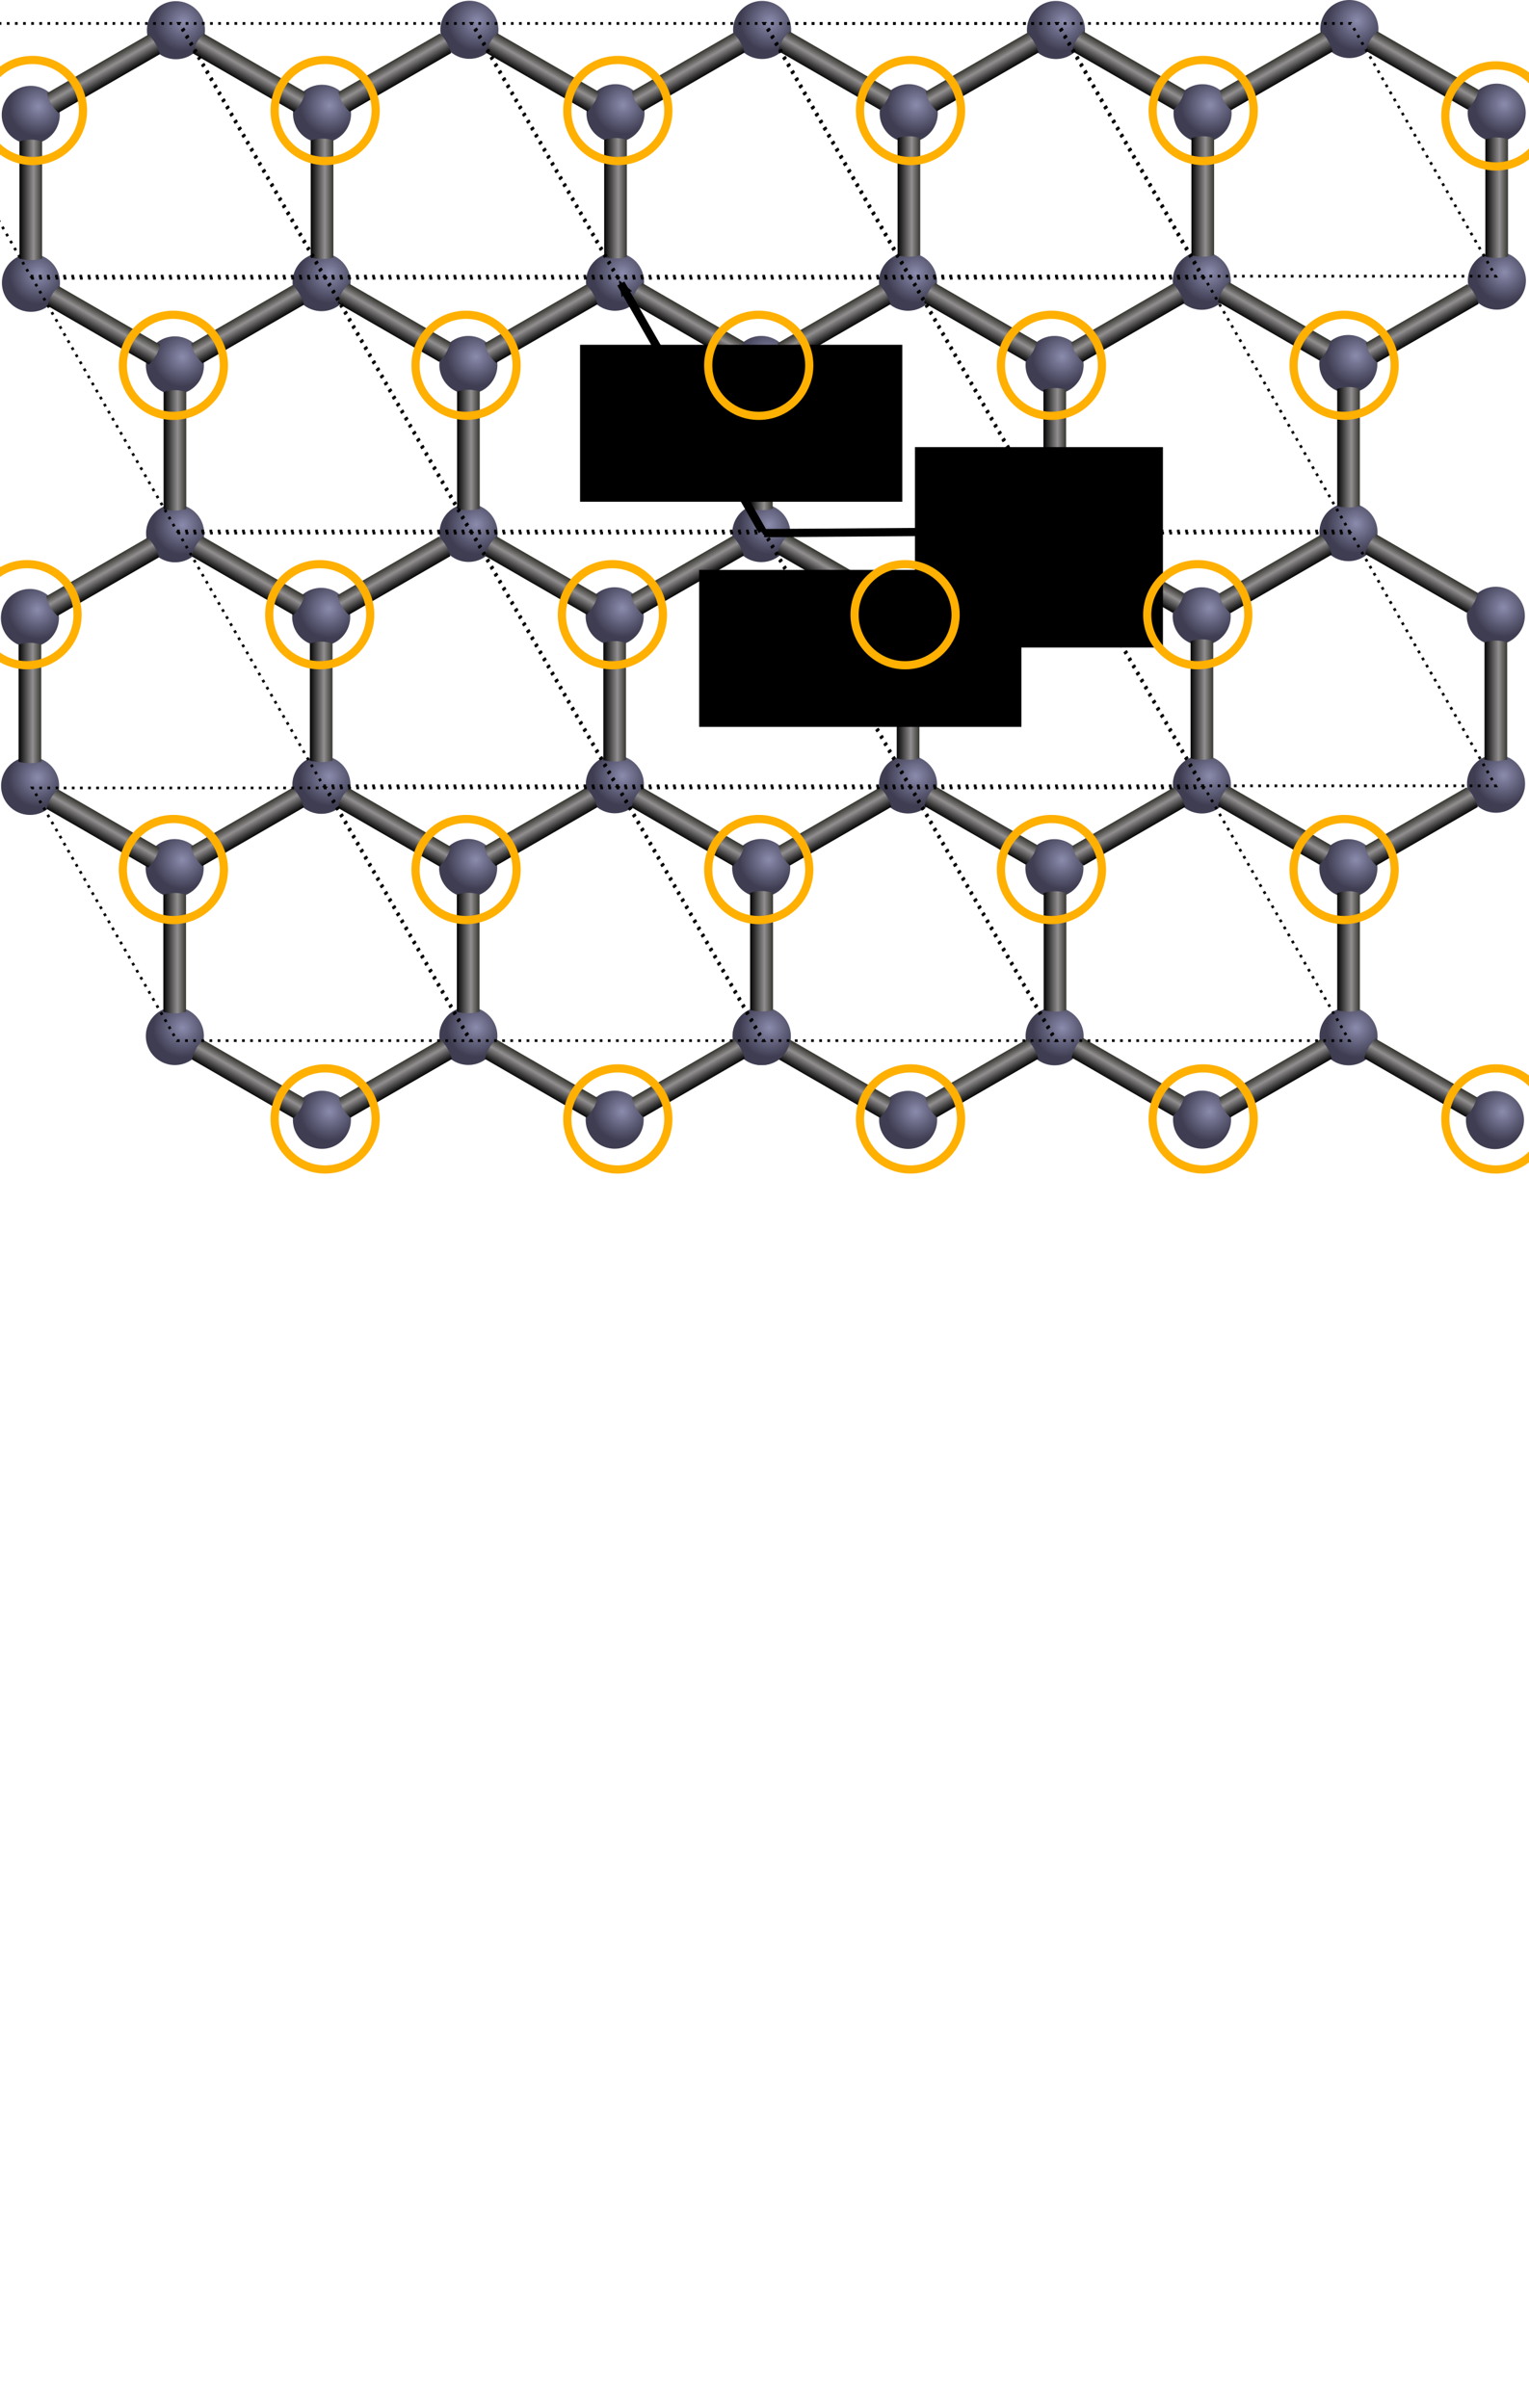 <?xml version="1.0" encoding="UTF-8" standalone="no"?>
<svg
   xmlns:dc="http://purl.org/dc/elements/1.1/"
   xmlns:cc="http://creativecommons.org/ns#"
   xmlns:rdf="http://www.w3.org/1999/02/22-rdf-syntax-ns#"
   xmlns:svg="http://www.w3.org/2000/svg"
   xmlns="http://www.w3.org/2000/svg"
   xmlns:xlink="http://www.w3.org/1999/xlink"
   xmlns:sodipodi="http://sodipodi.sourceforge.net/DTD/sodipodi-0.dtd"
   xmlns:inkscape="http://www.inkscape.org/namespaces/inkscape"
   viewBox="0 0 564.204 888.238"
   version="1.1"
   id="svg5915"
   sodipodi:docname="graphene-lattice.svg"
   inkscape:version="0.92.1 r15371">
  <sodipodi:namedview
     pagecolor="#ffffff"
     bordercolor="#666666"
     borderopacity="1"
     objecttolerance="10"
     gridtolerance="10"
     guidetolerance="10"
     inkscape:pageopacity="0"
     inkscape:pageshadow="2"
     inkscape:window-width="1916"
     inkscape:window-height="1041"
     id="namedview5917"
     showgrid="false"
     showguides="false"
     inkscape:zoom="1.3676626"
     inkscape:cx="258.03434"
     inkscape:cy="591.68911"
     inkscape:window-x="0"
     inkscape:window-y="18"
     inkscape:window-maximized="0"
     inkscape:current-layer="g5913" />
  <defs
     id="defs5385">
    <marker
       inkscape:stockid="Arrow2Mend"
       orient="auto"
       refY="0.0"
       refX="0.0"
       id="marker6576"
       style="overflow:visible;"
       inkscape:isstock="true">
      <path
         id="path6574"
         style="fill-rule:evenodd;stroke-width:0.625;stroke-linejoin:round;stroke:#000000;stroke-opacity:1;fill:#000000;fill-opacity:1"
         d="M 8.719,4.034 L -2.207,0.016 L 8.719,-4.002 C 6.973,-1.63 6.983,1.616 8.719,4.034 z "
         transform="scale(0.6) rotate(180) translate(0,0)" />
    </marker>
    <marker
       inkscape:stockid="Arrow2Mend"
       orient="auto"
       refY="0.0"
       refX="0.0"
       id="Arrow2Mend"
       style="overflow:visible;"
       inkscape:isstock="true">
      <path
         id="path6315"
         style="fill-rule:evenodd;stroke-width:0.625;stroke-linejoin:round;stroke:#000000;stroke-opacity:1;fill:#000000;fill-opacity:1"
         d="M 8.719,4.034 L -2.207,0.016 L 8.719,-4.002 C 6.973,-1.63 6.983,1.616 8.719,4.034 z "
         transform="scale(0.6) rotate(180) translate(0,0)" />
    </marker>
    <marker
       inkscape:stockid="TriangleOutM"
       orient="auto"
       refY="0.0"
       refX="0.0"
       id="TriangleOutM"
       style="overflow:visible"
       inkscape:isstock="true">
      <path
         id="path6433"
         d="M 5.77,0.0 L -2.88,5.0 L -2.88,-5.0 L 5.77,0.0 z "
         style="fill-rule:evenodd;stroke:#000000;stroke-width:1pt;stroke-opacity:1;fill:#000000;fill-opacity:1"
         transform="scale(0.4)" />
    </marker>
    <marker
       inkscape:stockid="TriangleOutL"
       orient="auto"
       refY="0.0"
       refX="0.0"
       id="TriangleOutL"
       style="overflow:visible"
       inkscape:isstock="true">
      <path
         id="path6430"
         d="M 5.77,0.0 L -2.88,5.0 L -2.88,-5.0 L 5.77,0.0 z "
         style="fill-rule:evenodd;stroke:#000000;stroke-width:1pt;stroke-opacity:1;fill:#000000;fill-opacity:1"
         transform="scale(0.8)" />
    </marker>
    <marker
       inkscape:stockid="Arrow2Lend"
       orient="auto"
       refY="0.0"
       refX="0.0"
       id="Arrow2Lend"
       style="overflow:visible;"
       inkscape:isstock="true">
      <path
         id="path6309"
         style="fill-rule:evenodd;stroke-width:0.625;stroke-linejoin:round;stroke:#000000;stroke-opacity:1;fill:#000000;fill-opacity:1"
         d="M 8.719,4.034 L -2.207,0.016 L 8.719,-4.002 C 6.973,-1.63 6.983,1.616 8.719,4.034 z "
         transform="scale(1.1) rotate(180) translate(1,0)" />
    </marker>
    <marker
       inkscape:stockid="Arrow1Lend"
       orient="auto"
       refY="0.0"
       refX="0.0"
       id="marker6564"
       style="overflow:visible;"
       inkscape:isstock="true">
      <path
         id="path6562"
         d="M 0.0,0.0 L 5.0,-5.0 L -12.5,0.0 L 5.0,5.0 L 0.0,0.0 z "
         style="fill-rule:evenodd;stroke:#000000;stroke-width:1pt;stroke-opacity:1;fill:#000000;fill-opacity:1"
         transform="scale(0.8) rotate(180) translate(12.5,0)" />
    </marker>
    <marker
       inkscape:stockid="Arrow1Lstart"
       orient="auto"
       refY="0.0"
       refX="0.0"
       id="marker6560"
       style="overflow:visible"
       inkscape:isstock="true">
      <path
         id="path6558"
         d="M 0.0,0.0 L 5.0,-5.0 L -12.5,0.0 L 5.0,5.0 L 0.0,0.0 z "
         style="fill-rule:evenodd;stroke:#000000;stroke-width:1pt;stroke-opacity:1;fill:#000000;fill-opacity:1"
         transform="scale(0.8) translate(12.5,0)" />
    </marker>
    <marker
       inkscape:stockid="Arrow1Lend"
       orient="auto"
       refY="0.0"
       refX="0.0"
       id="marker6556"
       style="overflow:visible;"
       inkscape:isstock="true">
      <path
         id="path6554"
         d="M 0.0,0.0 L 5.0,-5.0 L -12.5,0.0 L 5.0,5.0 L 0.0,0.0 z "
         style="fill-rule:evenodd;stroke:#000000;stroke-width:1pt;stroke-opacity:1;fill:#000000;fill-opacity:1"
         transform="scale(0.8) rotate(180) translate(12.5,0)" />
    </marker>
    <marker
       inkscape:stockid="Arrow1Lend"
       orient="auto"
       refY="0.0"
       refX="0.0"
       id="Arrow1Lend"
       style="overflow:visible;"
       inkscape:isstock="true">
      <path
         id="path6291"
         d="M 0.0,0.0 L 5.0,-5.0 L -12.5,0.0 L 5.0,5.0 L 0.0,0.0 z "
         style="fill-rule:evenodd;stroke:#000000;stroke-width:1pt;stroke-opacity:1;fill:#000000;fill-opacity:1"
         transform="scale(0.8) rotate(180) translate(12.5,0)" />
    </marker>
    <marker
       inkscape:stockid="Arrow1Lstart"
       orient="auto"
       refY="0.0"
       refX="0.0"
       id="Arrow1Lstart"
       style="overflow:visible"
       inkscape:isstock="true">
      <path
         id="path6288"
         d="M 0.0,0.0 L 5.0,-5.0 L -12.5,0.0 L 5.0,5.0 L 0.0,0.0 z "
         style="fill-rule:evenodd;stroke:#000000;stroke-width:1pt;stroke-opacity:1;fill:#000000;fill-opacity:1"
         transform="scale(0.8) translate(12.5,0)" />
    </marker>
    <linearGradient
       id="a">
      <stop
         offset="0"
         id="stop5222" />
      <stop
         stop-color="#928f90"
         offset=".619"
         id="stop5224" />
      <stop
         stop-color="#34342e"
         offset="1"
         id="stop5226" />
    </linearGradient>
    <linearGradient
       id="ew"
       x1="306.69"
       x2="317.93"
       gradientTransform="matrix(.382 -.662 .644 .372 -26.23 550.42)"
       gradientUnits="userSpaceOnUse"
       xlink:href="#a" />
    <linearGradient
       id="ev"
       x1="306.69"
       x2="317.93"
       gradientTransform="matrix(-.382 -.662 .644 -.372 266.86 789.4)"
       gradientUnits="userSpaceOnUse"
       xlink:href="#a" />
    <linearGradient
       id="eu"
       x1="306.69"
       x2="317.93"
       gradientTransform="matrix(-.382 -.662 .644 -.372 212.41 696.7)"
       gradientUnits="userSpaceOnUse"
       xlink:href="#a" />
    <linearGradient
       id="es"
       x1="377.23"
       x2="385.82"
       gradientUnits="userSpaceOnUse"
       xlink:href="#a" />
    <linearGradient
       id="er"
       x1="268.96"
       x2="277.55"
       gradientUnits="userSpaceOnUse"
       xlink:href="#a" />
    <linearGradient
       id="eq"
       x1="306.69"
       x2="317.93"
       gradientTransform="matrix(.382 -.662 .644 .372 28.14 643.37)"
       gradientUnits="userSpaceOnUse"
       xlink:href="#a" />
    <linearGradient
       id="eo"
       x1="306.69"
       x2="317.93"
       gradientTransform="matrix(-.382 -.662 .644 -.372 321.23 882.36)"
       gradientUnits="userSpaceOnUse"
       xlink:href="#a" />
    <linearGradient
       id="em"
       x1="431.6"
       x2="440.19"
       gradientUnits="userSpaceOnUse"
       xlink:href="#a" />
    <linearGradient
       id="ek"
       x1="323.33"
       x2="331.92"
       gradientUnits="userSpaceOnUse"
       xlink:href="#a" />
    <linearGradient
       id="ei"
       x1="306.69"
       x2="317.93"
       gradientTransform="matrix(.382 -.662 .644 .372 190.12 364.21)"
       gradientUnits="userSpaceOnUse"
       xlink:href="#a" />
    <linearGradient
       id="ee"
       x1="306.69"
       x2="317.93"
       gradientTransform="matrix(-.382 -.662 .644 -.372 429.34 696.57)"
       gradientUnits="userSpaceOnUse"
       xlink:href="#a" />
    <linearGradient
       id="ec"
       x1="306.69"
       x2="317.93"
       gradientTransform="matrix(-.382 -.662 .644 -.372 374.89 603.86)"
       gradientUnits="userSpaceOnUse"
       xlink:href="#a" />
    <linearGradient
       id="dy"
       x1="539.71"
       x2="548.3"
       gradientUnits="userSpaceOnUse"
       xlink:href="#a" />
    <linearGradient
       id="dv"
       x1="306.69"
       x2="317.93"
       gradientTransform="matrix(.382 -.662 .644 .372 135.83 271.49)"
       gradientUnits="userSpaceOnUse"
       xlink:href="#a" />
    <linearGradient
       id="du"
       x1="306.69"
       x2="317.93"
       gradientTransform="matrix(-.382 -.662 .644 -.372 320.6 511.14)"
       gradientUnits="userSpaceOnUse"
       xlink:href="#a" />
    <linearGradient
       id="dt"
       x1="485.42"
       x2="494.01"
       gradientUnits="userSpaceOnUse"
       xlink:href="#a" />
    <linearGradient
       id="dq"
       x1="377.14"
       x2="385.74"
       gradientUnits="userSpaceOnUse"
       xlink:href="#a" />
    <linearGradient
       id="dn"
       x1="306.69"
       x2="317.93"
       gradientTransform="matrix(.382 -.662 .644 .372 27.721 271.49)"
       gradientUnits="userSpaceOnUse"
       xlink:href="#a" />
    <linearGradient
       id="dm"
       x1="306.69"
       x2="317.93"
       gradientTransform="matrix(.382 -.662 .644 .372 -26.146 364.86)"
       gradientUnits="userSpaceOnUse"
       xlink:href="#a" />
    <linearGradient
       id="di"
       x1="306.69"
       x2="317.93"
       gradientTransform="matrix(-.382 -.662 .644 -.372 212.49 511.14)"
       gradientUnits="userSpaceOnUse"
       xlink:href="#a" />
    <linearGradient
       id="dh"
       x1="269.04"
       x2="277.63"
       gradientUnits="userSpaceOnUse"
       xlink:href="#a" />
    <linearGradient
       id="cz"
       x1="306.69"
       x2="317.93"
       gradientTransform="matrix(.382 -.662 .644 .372 190.24 549.89)"
       gradientUnits="userSpaceOnUse"
       xlink:href="#a" />
    <linearGradient
       id="cy"
       x1="306.69"
       x2="317.93"
       gradientTransform="matrix(.382 -.662 .644 .372 136.37 643.26)"
       gradientUnits="userSpaceOnUse"
       xlink:href="#a" />
    <linearGradient
       id="cw"
       x1="306.69"
       x2="317.93"
       gradientTransform="matrix(-.382 -.662 .644 -.372 429.47 882.24)"
       gradientUnits="userSpaceOnUse"
       xlink:href="#a" />
    <linearGradient
       id="cu"
       x1="539.83"
       x2="548.43"
       gradientUnits="userSpaceOnUse"
       xlink:href="#a" />
    <linearGradient
       id="cs"
       x1="306.69"
       x2="317.93"
       gradientTransform="matrix(.382 -.662 .644 .372 -80.458 457.79)"
       gradientUnits="userSpaceOnUse"
       xlink:href="#a" />
    <linearGradient
       id="cq"
       x1="306.69"
       x2="317.93"
       gradientTransform="matrix(-.382 -.662 .644 -.372 158.18 604.06)"
       gradientUnits="userSpaceOnUse"
       xlink:href="#a" />
    <linearGradient
       id="ch"
       x1="214.73"
       x2="223.32"
       gradientUnits="userSpaceOnUse"
       xlink:href="#a" />
    <linearGradient
       id="ce"
       x1="306.69"
       x2="317.93"
       gradientTransform="matrix(.382 -.662 .644 .372 -79.889 643.31)"
       gradientUnits="userSpaceOnUse"
       xlink:href="#a" />
    <linearGradient
       id="cc"
       x1="306.69"
       x2="317.93"
       gradientTransform="matrix(-.382 -.662 .644 -.372 213.2 882.29)"
       gradientUnits="userSpaceOnUse"
       xlink:href="#a" />
    <linearGradient
       id="ca"
       x1="306.69"
       x2="317.93"
       gradientTransform="matrix(-.382 -.662 .644 -.372 158.75 789.58)"
       gradientUnits="userSpaceOnUse"
       xlink:href="#a" />
    <linearGradient
       id="bz"
       x1="215.3"
       x2="223.89"
       gradientUnits="userSpaceOnUse"
       xlink:href="#a" />
    <linearGradient
       id="bx"
       x1="306.69"
       x2="317.93"
       gradientTransform="matrix(.382 -.662 .644 .372 244.23 271.14)"
       gradientUnits="userSpaceOnUse"
       xlink:href="#a" />
    <linearGradient
       id="bu"
       x1="306.69"
       x2="317.93"
       gradientTransform="matrix(-.382 -.662 .644 -.372 483.45 603.49)"
       gradientUnits="userSpaceOnUse"
       xlink:href="#a" />
    <linearGradient
       id="bq"
       x1="306.69"
       x2="317.93"
       gradientTransform="matrix(-.382 -.662 .644 -.372 429 510.78)"
       gradientUnits="userSpaceOnUse"
       xlink:href="#a" />
    <linearGradient
       id="bp"
       x1="593.82"
       x2="602.41"
       gradientUnits="userSpaceOnUse"
       xlink:href="#a" />
    <linearGradient
       id="bm"
       x1="306.69"
       x2="317.93"
       gradientTransform="matrix(.382 -.662 .644 .372 244.23 457.12)"
       gradientUnits="userSpaceOnUse"
       xlink:href="#a" />
    <linearGradient
       id="bk"
       x1="306.69"
       x2="317.93"
       gradientTransform="matrix(-.382 -.662 .644 -.372 483.46 789.48)"
       gradientUnits="userSpaceOnUse"
       xlink:href="#a" />
    <linearGradient
       id="bj"
       x1="593.82"
       x2="602.42"
       gradientUnits="userSpaceOnUse"
       xlink:href="#a" />
    <linearGradient
       id="bi"
       x1="306.69"
       x2="317.93"
       gradientTransform="matrix(.382 -.662 .644 .372 -80.566 271.64)"
       gradientUnits="userSpaceOnUse"
       xlink:href="#a" />
    <linearGradient
       id="bc"
       x1="306.69"
       x2="317.93"
       gradientTransform="matrix(.382 -.662 .644 .372 -134.43 365.01)"
       gradientUnits="userSpaceOnUse"
       xlink:href="#a" />
    <linearGradient
       id="at"
       x1="306.69"
       x2="317.93"
       gradientTransform="matrix(-.382 -.662 .644 -.372 104.21 511.29)"
       gradientUnits="userSpaceOnUse"
       xlink:href="#a" />
    <linearGradient
       id="al"
       x1="160.75"
       x2="169.34"
       gradientUnits="userSpaceOnUse"
       xlink:href="#a" />
    <linearGradient
       id="ad"
       x1="306.69"
       x2="317.93"
       gradientTransform="matrix(.382 -.662 .644 .372 -134.37 550.62)"
       gradientUnits="userSpaceOnUse"
       xlink:href="#a" />
    <linearGradient
       id="ac"
       x1="306.69"
       x2="317.93"
       gradientTransform="matrix(-.382 -.662 .644 -.372 104.12 696.74)"
       gradientUnits="userSpaceOnUse"
       xlink:href="#a" />
    <linearGradient
       id="aa"
       x1="160.67"
       x2="169.26"
       gradientUnits="userSpaceOnUse"
       xlink:href="#a" />
    <linearGradient
       id="z"
       x1="306.69"
       x2="317.93"
       gradientTransform="matrix(.382 -.662 .644 .372 81.696 364.21)"
       gradientUnits="userSpaceOnUse"
       xlink:href="#a" />
    <linearGradient
       id="v"
       x1="306.69"
       x2="317.93"
       gradientTransform="matrix(.382 -.662 .644 .372 27.829 457.58)"
       gradientUnits="userSpaceOnUse"
       xlink:href="#a" />
    <linearGradient
       id="t"
       x1="306.69"
       x2="317.93"
       gradientTransform="matrix(-.382 -.662 .644 -.372 320.92 696.56)"
       gradientUnits="userSpaceOnUse"
       xlink:href="#a" />
    <linearGradient
       id="r"
       x1="306.69"
       x2="317.93"
       gradientTransform="matrix(-.382 -.662 .644 -.372 266.47 603.85)"
       gradientUnits="userSpaceOnUse"
       xlink:href="#a" />
    <linearGradient
       id="n"
       x1="431.29"
       x2="439.88"
       gradientUnits="userSpaceOnUse"
       xlink:href="#a" />
    <linearGradient
       id="k"
       x1="323.02"
       x2="331.61"
       gradientUnits="userSpaceOnUse"
       xlink:href="#a" />
    <linearGradient
       id="av"
       x1="306.69"
       x2="317.93"
       gradientTransform="matrix(.382 -.662 .644 .372 -133.64 736.53)"
       gradientUnits="userSpaceOnUse"
       xlink:href="#a" />
    <linearGradient
       id="as"
       x1="306.69"
       x2="317.93"
       gradientTransform="matrix(-.382 -.662 .644 -.372 105 882.81)"
       gradientUnits="userSpaceOnUse"
       xlink:href="#a" />
    <linearGradient
       id="aj"
       x1="161.55"
       x2="170.14"
       gradientUnits="userSpaceOnUse"
       xlink:href="#a" />
    <linearGradient
       id="bw"
       x1="306.69"
       x2="317.93"
       gradientTransform="matrix(.382 -.662 .644 .372 245.02 642.65)"
       gradientUnits="userSpaceOnUse"
       xlink:href="#a" />
    <linearGradient
       id="bt"
       x1="306.69"
       x2="317.93"
       gradientTransform="matrix(-.382 -.662 .644 -.372 484.25 975.01)"
       gradientUnits="userSpaceOnUse"
       xlink:href="#a" />
    <linearGradient
       id="bo"
       x1="594.61"
       x2="603.21"
       gradientUnits="userSpaceOnUse"
       xlink:href="#a" />
    <linearGradient
       id="cp"
       x1="306.69"
       x2="317.93"
       gradientTransform="matrix(-.382 -.662 .644 -.372 158.98 975.58)"
       gradientUnits="userSpaceOnUse"
       xlink:href="#a" />
    <linearGradient
       id="dk"
       x1="306.69"
       x2="317.93"
       gradientTransform="matrix(.382 -.662 .644 .372 -25.351 736.38)"
       gradientUnits="userSpaceOnUse"
       xlink:href="#a" />
    <linearGradient
       id="dd"
       x1="269.84"
       x2="278.43"
       gradientUnits="userSpaceOnUse"
       xlink:href="#a" />
    <linearGradient
       id="ds"
       x1="486.21"
       x2="494.8"
       gradientUnits="userSpaceOnUse"
       xlink:href="#a" />
    <linearGradient
       id="dp"
       x1="377.94"
       x2="386.53"
       gradientUnits="userSpaceOnUse"
       xlink:href="#a" />
    <linearGradient
       id="eh"
       x1="306.69"
       x2="317.93"
       gradientTransform="matrix(.382 -.662 .644 .372 190.91 735.73)"
       gradientUnits="userSpaceOnUse"
       xlink:href="#a" />
    <linearGradient
       id="eb"
       x1="306.69"
       x2="317.93"
       gradientTransform="matrix(-.382 -.662 .644 -.372 375.69 975.38)"
       gradientUnits="userSpaceOnUse"
       xlink:href="#a" />
    <linearGradient
       id="y"
       x1="306.69"
       x2="317.93"
       gradientTransform="matrix(.382 -.662 .644 .372 82.492 735.73)"
       gradientUnits="userSpaceOnUse"
       xlink:href="#a" />
    <linearGradient
       id="p"
       x1="306.69"
       x2="317.93"
       gradientTransform="matrix(-.382 -.662 .644 -.372 267.26 975.37)"
       gradientUnits="userSpaceOnUse"
       xlink:href="#a" />
    <linearGradient
       id="h"
       x1="306.69"
       x2="317.93"
       gradientTransform="matrix(.382 -.662 .644 .372 135.91 457.12)"
       gradientUnits="userSpaceOnUse"
       xlink:href="#a" />
    <linearGradient
       id="f"
       x1="306.69"
       x2="317.93"
       gradientTransform="matrix(.382 -.662 .644 .372 82.046 550.49)"
       gradientUnits="userSpaceOnUse"
       xlink:href="#a" />
    <linearGradient
       id="e"
       x1="306.69"
       x2="317.93"
       gradientTransform="matrix(-.382 -.662 .644 -.372 375.14 789.47)"
       gradientUnits="userSpaceOnUse"
       xlink:href="#a" />
    <linearGradient
       id="d"
       x1="485.51"
       x2="494.1"
       gradientUnits="userSpaceOnUse"
       xlink:href="#a" />
    <linearGradient
       id="c"
       x1="377.23"
       x2="385.82"
       gradientUnits="userSpaceOnUse"
       xlink:href="#a" />
    <linearGradient
       id="au"
       x1="306.69"
       x2="317.93"
       gradientTransform="matrix(.382 -.662 .644 .372 -132.91 922.57)"
       gradientUnits="userSpaceOnUse"
       xlink:href="#a" />
    <linearGradient
       id="ar"
       x1="306.69"
       x2="317.93"
       gradientTransform="matrix(-.382 -.662 .644 -.372 105.73 1068.8)"
       gradientUnits="userSpaceOnUse"
       xlink:href="#a" />
    <linearGradient
       id="ai"
       x1="162.28"
       x2="170.87"
       gradientUnits="userSpaceOnUse"
       xlink:href="#a" />
    <linearGradient
       id="bv"
       x1="306.69"
       x2="317.93"
       gradientTransform="matrix(.382 -.662 .644 .372 245.76 828.69)"
       gradientUnits="userSpaceOnUse"
       xlink:href="#a" />
    <linearGradient
       id="bs"
       x1="306.69"
       x2="317.93"
       gradientTransform="matrix(-.382 -.662 .644 -.372 484.98 1161)"
       gradientUnits="userSpaceOnUse"
       xlink:href="#a" />
    <linearGradient
       id="bn"
       x1="595.35"
       x2="603.94"
       gradientUnits="userSpaceOnUse"
       xlink:href="#a" />
    <linearGradient
       id="co"
       x1="306.69"
       x2="317.93"
       gradientTransform="matrix(-.382 -.662 .644 -.372 159.71 1161.6)"
       gradientUnits="userSpaceOnUse"
       xlink:href="#a" />
    <linearGradient
       id="dj"
       x1="306.69"
       x2="317.93"
       gradientTransform="matrix(.382 -.662 .644 .372 -24.618 922.42)"
       gradientUnits="userSpaceOnUse"
       xlink:href="#a" />
    <linearGradient
       id="dc"
       x1="270.57"
       x2="279.16"
       gradientUnits="userSpaceOnUse"
       xlink:href="#a" />
    <linearGradient
       id="dr"
       x1="486.94"
       x2="495.54"
       gradientUnits="userSpaceOnUse"
       xlink:href="#a" />
    <linearGradient
       id="do"
       x1="378.67"
       x2="387.26"
       gradientUnits="userSpaceOnUse"
       xlink:href="#a" />
    <linearGradient
       id="eg"
       x1="306.69"
       x2="317.93"
       gradientTransform="matrix(.382 -.662 .644 .372 191.65 921.77)"
       gradientUnits="userSpaceOnUse"
       xlink:href="#a" />
    <linearGradient
       id="ea"
       x1="306.69"
       x2="317.93"
       gradientTransform="matrix(-.382 -.662 .644 -.372 376.42 1161.4)"
       gradientUnits="userSpaceOnUse"
       xlink:href="#a" />
    <linearGradient
       id="x"
       x1="306.69"
       x2="317.93"
       gradientTransform="matrix(.382 -.662 .644 .372 83.225 921.77)"
       gradientUnits="userSpaceOnUse"
       xlink:href="#a" />
    <linearGradient
       id="o"
       x1="306.69"
       x2="317.93"
       gradientTransform="matrix(-.382 -.662 .644 -.372 268 1161.4)"
       gradientUnits="userSpaceOnUse"
       xlink:href="#a" />
    <linearGradient
       id="cd"
       x1="306.69"
       x2="317.93"
       gradientTransform="matrix(.382 -.662 .644 .372 -79.157 829.34)"
       gradientUnits="userSpaceOnUse"
       xlink:href="#a" />
    <linearGradient
       id="cb"
       x1="306.69"
       x2="317.93"
       gradientTransform="matrix(-.382 -.662 .644 -.372 213.94 1068.3)"
       gradientUnits="userSpaceOnUse"
       xlink:href="#a" />
    <linearGradient
       id="by"
       x1="216.03"
       x2="224.62"
       gradientUnits="userSpaceOnUse"
       xlink:href="#a" />
    <linearGradient
       id="cx"
       x1="306.69"
       x2="317.93"
       gradientTransform="matrix(.382 -.662 .644 .372 137.11 829.3)"
       gradientUnits="userSpaceOnUse"
       xlink:href="#a" />
    <linearGradient
       id="cv"
       x1="306.69"
       x2="317.93"
       gradientTransform="matrix(-.382 -.662 .644 -.372 430.2 1068.3)"
       gradientUnits="userSpaceOnUse"
       xlink:href="#a" />
    <linearGradient
       id="ct"
       x1="540.57"
       x2="549.16"
       gradientUnits="userSpaceOnUse"
       xlink:href="#a" />
    <linearGradient
       id="ep"
       x1="306.69"
       x2="317.93"
       gradientTransform="matrix(.382 -.662 .644 .372 28.873 829.41)"
       gradientUnits="userSpaceOnUse"
       xlink:href="#a" />
    <linearGradient
       id="en"
       x1="306.69"
       x2="317.93"
       gradientTransform="matrix(-.382 -.662 .644 -.372 321.96 1068.4)"
       gradientUnits="userSpaceOnUse"
       xlink:href="#a" />
    <linearGradient
       id="el"
       x1="432.33"
       x2="440.92"
       gradientUnits="userSpaceOnUse"
       xlink:href="#a" />
    <linearGradient
       id="ej"
       x1="324.06"
       x2="332.65"
       gradientUnits="userSpaceOnUse"
       xlink:href="#a" />
    <linearGradient
       id="ba"
       x1="306.69"
       x2="317.93"
       gradientTransform="matrix(.382 -.662 .644 .372 -187.94 458.19)"
       gradientUnits="userSpaceOnUse"
       xlink:href="#a" />
    <linearGradient
       id="aq"
       x1="306.69"
       x2="317.93"
       gradientTransform="matrix(-.382 -.662 .644 -.372 50.698 604.46)"
       gradientUnits="userSpaceOnUse"
       xlink:href="#a" />
    <linearGradient
       id="ag"
       x1="107.24"
       x2="115.84"
       gradientUnits="userSpaceOnUse"
       xlink:href="#a" />
    <linearGradient
       id="bg"
       x1="306.69"
       x2="317.93"
       gradientTransform="matrix(.382 -.662 .644 .372 298.57 364.16)"
       gradientUnits="userSpaceOnUse"
       xlink:href="#a" />
    <linearGradient
       id="ck"
       x1="306.69"
       x2="317.93"
       gradientTransform="matrix(-.382 -.662 .644 -.372 537.32 696.58)"
       gradientUnits="userSpaceOnUse"
       xlink:href="#a" />
    <linearGradient
       id="dg"
       x1="648.17"
       x2="656.77"
       gradientUnits="userSpaceOnUse"
       xlink:href="#a" />
    <linearGradient
       id="bh"
       x1="306.69"
       x2="317.93"
       gradientTransform="matrix(.382 -.662 .644 .372 298.24 550.19)"
       gradientUnits="userSpaceOnUse"
       xlink:href="#a" />
    <linearGradient
       id="cl"
       x1="306.69"
       x2="317.93"
       gradientTransform="matrix(-.382 -.662 .644 -.372 536.99 882.61)"
       gradientUnits="userSpaceOnUse"
       xlink:href="#a" />
    <linearGradient
       id="da"
       x1="647.85"
       x2="656.44"
       gradientUnits="userSpaceOnUse"
       xlink:href="#a" />
    <linearGradient
       id="aw"
       x1="306.69"
       x2="317.93"
       gradientTransform="matrix(.382 -.662 .644 .372 -188.27 643.56)"
       gradientUnits="userSpaceOnUse"
       xlink:href="#a" />
    <linearGradient
       id="am"
       x1="306.69"
       x2="317.93"
       gradientTransform="matrix(-.382 -.662 .644 -.372 50.37 789.83)"
       gradientUnits="userSpaceOnUse"
       xlink:href="#a" />
    <linearGradient
       id="ak"
       x1="106.92"
       x2="115.51"
       gradientUnits="userSpaceOnUse"
       xlink:href="#a" />
    <linearGradient
       id="bb"
       x1="306.69"
       x2="317.93"
       gradientTransform="matrix(.382 -.662 .644 .372 -187.29 829.91)"
       gradientUnits="userSpaceOnUse"
       xlink:href="#a" />
    <linearGradient
       id="an"
       x1="306.69"
       x2="317.93"
       gradientTransform="matrix(-.382 -.662 .644 -.372 51.025 975.86)"
       gradientUnits="userSpaceOnUse"
       xlink:href="#a" />
    <linearGradient
       id="ah"
       x1="107.57"
       x2="116.16"
       gradientUnits="userSpaceOnUse"
       xlink:href="#a" />
    <linearGradient
       id="bd"
       x1="306.69"
       x2="317.93"
       gradientTransform="matrix(.382 -.662 .644 .372 299.22 735.56)"
       gradientUnits="userSpaceOnUse"
       xlink:href="#a" />
    <linearGradient
       id="cm"
       x1="306.69"
       x2="317.93"
       gradientTransform="matrix(-.382 -.662 .644 -.372 537.97 1068)"
       gradientUnits="userSpaceOnUse"
       xlink:href="#a" />
    <linearGradient
       id="db"
       x1="648.83"
       x2="657.42"
       gradientUnits="userSpaceOnUse"
       xlink:href="#a" />
    <linearGradient
       id="be"
       x1="306.69"
       x2="317.93"
       gradientTransform="matrix(.382 -.662 .644 .372 298.88 178.57)"
       gradientUnits="userSpaceOnUse"
       xlink:href="#a" />
    <linearGradient
       id="ci"
       x1="306.69"
       x2="317.93"
       gradientTransform="matrix(-.382 -.662 .644 -.372 537.63 511)"
       gradientUnits="userSpaceOnUse"
       xlink:href="#a" />
    <linearGradient
       id="df"
       x1="648.49"
       x2="657.08"
       gradientUnits="userSpaceOnUse"
       xlink:href="#a" />
    <linearGradient
       id="ay"
       x1="306.69"
       x2="317.93"
       gradientTransform="matrix(.382 -.662 .644 .372 -187.63 272.6)"
       gradientUnits="userSpaceOnUse"
       xlink:href="#a" />
    <linearGradient
       id="ap"
       x1="306.69"
       x2="317.93"
       gradientTransform="matrix(-.382 -.662 .644 -.372 51.01 418.88)"
       gradientUnits="userSpaceOnUse"
       xlink:href="#a" />
    <linearGradient
       id="ae"
       x1="107.56"
       x2="116.15"
       gradientUnits="userSpaceOnUse"
       xlink:href="#a" />
    <linearGradient
       id="ax"
       x1="306.69"
       x2="317.93"
       gradientTransform="matrix(.382 -.662 .644 .372 -134.12 179.42)"
       gradientUnits="userSpaceOnUse"
       xlink:href="#a" />
    <linearGradient
       id="br"
       x1="306.69"
       x2="317.93"
       gradientTransform="matrix(-.382 -.662 .644 -.372 483.76 417.9)"
       gradientUnits="userSpaceOnUse"
       xlink:href="#a" />
    <linearGradient
       id="cn"
       x1="306.69"
       x2="317.93"
       gradientTransform="matrix(-.382 -.662 .644 -.372 158.49 418.47)"
       gradientUnits="userSpaceOnUse"
       xlink:href="#a" />
    <linearGradient
       id="cf"
       x1="215.04"
       x2="223.63"
       gradientUnits="userSpaceOnUse"
       xlink:href="#a" />
    <linearGradient
       id="dl"
       x1="306.69"
       x2="317.93"
       gradientTransform="matrix(.382 -.662 .644 .372 -25.834 179.27)"
       gradientUnits="userSpaceOnUse"
       xlink:href="#a" />
    <linearGradient
       id="ef"
       x1="306.69"
       x2="317.93"
       gradientTransform="matrix(.382 -.662 .644 .372 190.43 178.63)"
       gradientUnits="userSpaceOnUse"
       xlink:href="#a" />
    <linearGradient
       id="dz"
       x1="306.69"
       x2="317.93"
       gradientTransform="matrix(-.382 -.662 .644 -.372 375.2 418.27)"
       gradientUnits="userSpaceOnUse"
       xlink:href="#a" />
    <linearGradient
       id="dw"
       x1="540.02"
       x2="548.62"
       gradientUnits="userSpaceOnUse"
       xlink:href="#a" />
    <linearGradient
       id="w"
       x1="306.69"
       x2="317.93"
       gradientTransform="matrix(.382 -.662 .644 .372 82.009 178.62)"
       gradientUnits="userSpaceOnUse"
       xlink:href="#a" />
    <linearGradient
       id="q"
       x1="306.69"
       x2="317.93"
       gradientTransform="matrix(-.382 -.662 .644 -.372 266.78 418.27)"
       gradientUnits="userSpaceOnUse"
       xlink:href="#a" />
    <linearGradient
       id="l"
       x1="431.6"
       x2="440.19"
       gradientUnits="userSpaceOnUse"
       xlink:href="#a" />
    <linearGradient
       id="i"
       x1="323.33"
       x2="331.92"
       gradientUnits="userSpaceOnUse"
       xlink:href="#a" />
    <linearGradient
       id="bf"
       x1="306.69"
       x2="317.93"
       gradientTransform="matrix(.382 -.662 .644 .372 300.03 921.43)"
       gradientUnits="userSpaceOnUse"
       xlink:href="#a" />
    <linearGradient
       id="cj"
       x1="306.69"
       x2="317.93"
       gradientTransform="matrix(-.382 -.662 .644 -.372 538.77 1253.8)"
       gradientUnits="userSpaceOnUse"
       xlink:href="#a" />
    <linearGradient
       id="de"
       x1="649.63"
       x2="658.22"
       gradientUnits="userSpaceOnUse"
       xlink:href="#a" />
    <linearGradient
       id="az"
       x1="306.69"
       x2="317.93"
       gradientTransform="matrix(.382 -.662 .644 .372 -186.48 1015.5)"
       gradientUnits="userSpaceOnUse"
       xlink:href="#a" />
    <linearGradient
       id="ao"
       x1="306.69"
       x2="317.93"
       gradientTransform="matrix(-.382 -.662 .644 -.372 52.157 1161.7)"
       gradientUnits="userSpaceOnUse"
       xlink:href="#a" />
    <linearGradient
       id="af"
       x1="108.7"
       x2="117.29"
       gradientUnits="userSpaceOnUse"
       xlink:href="#a" />
    <linearGradient
       id="ab"
       x1="306.69"
       x2="317.93"
       gradientTransform="matrix(-.382 -.662 .644 -.372 105.58 1254)"
       gradientUnits="userSpaceOnUse"
       xlink:href="#a" />
    <linearGradient
       id="bl"
       x1="306.69"
       x2="317.93"
       gradientTransform="matrix(.382 -.662 .644 .372 245.69 1014.4)"
       gradientUnits="userSpaceOnUse"
       xlink:href="#a" />
    <linearGradient
       id="cr"
       x1="306.69"
       x2="317.93"
       gradientTransform="matrix(.382 -.662 .644 .372 -79 1015.1)"
       gradientUnits="userSpaceOnUse"
       xlink:href="#a" />
    <linearGradient
       id="cg"
       x1="216.19"
       x2="224.78"
       gradientUnits="userSpaceOnUse"
       xlink:href="#a" />
    <linearGradient
       id="ed"
       x1="306.69"
       x2="317.93"
       gradientTransform="matrix(-.382 -.662 .644 -.372 430.8 1253.8)"
       gradientUnits="userSpaceOnUse"
       xlink:href="#a" />
    <linearGradient
       id="dx"
       x1="541.17"
       x2="549.76"
       gradientUnits="userSpaceOnUse"
       xlink:href="#a" />
    <linearGradient
       id="et"
       x1="306.69"
       x2="317.93"
       gradientTransform="matrix(-.382 -.662 .644 -.372 213.87 1254)"
       gradientUnits="userSpaceOnUse"
       xlink:href="#a" />
    <linearGradient
       id="g"
       x1="306.69"
       x2="317.93"
       gradientTransform="matrix(.382 -.662 .644 .372 137.37 1014.4)"
       gradientUnits="userSpaceOnUse"
       xlink:href="#a" />
    <linearGradient
       id="u"
       x1="306.69"
       x2="317.93"
       gradientTransform="matrix(.382 -.662 .644 .372 29.287 1014.8)"
       gradientUnits="userSpaceOnUse"
       xlink:href="#a" />
    <linearGradient
       id="s"
       x1="306.69"
       x2="317.93"
       gradientTransform="matrix(-.382 -.662 .644 -.372 322.38 1253.8)"
       gradientUnits="userSpaceOnUse"
       xlink:href="#a" />
    <linearGradient
       id="m"
       x1="432.75"
       x2="441.34"
       gradientUnits="userSpaceOnUse"
       xlink:href="#a" />
    <linearGradient
       id="j"
       x1="324.47"
       x2="333.07"
       gradientUnits="userSpaceOnUse"
       xlink:href="#a" />
    <radialGradient
       id="b"
       cx="211.08"
       cy="248.98"
       r="10.858"
       gradientUnits="userSpaceOnUse">
      <stop
         stop-color="#8b8bad"
         offset="0"
         id="stop5380" />
      <stop
         stop-color="#3e3d52"
         offset="1"
         id="stop5382" />
    </radialGradient>
  </defs>
  <g
     transform="translate(-100.5 -65.317)"
     id="g5913">
    <path
       transform="translate(173.14 9.921)"
       d="m218.99 252.04a10.708 10.708 0 1 1 -21.416 0 10.708 10.708 0 1 1 21.416 0z"
       id="path5387"
       fill="url(#b)" />
    <path
       transform="translate(227.23 40.628)"
       d="m218.99 252.04a10.708 10.708 0 1 1 -21.416 0 10.708 10.708 0 1 1 21.416 0z"
       id="path5389"
       fill="url(#b)" />
    <path
       transform="translate(227.29 102.65)"
       d="m218.99 252.04a10.708 10.708 0 1 1 -21.416 0 10.708 10.708 0 1 1 21.416 0z"
       id="path5391"
       fill="url(#b)" />
    <path
       transform="translate(173.1 133.47)"
       d="m218.99 252.04a10.708 10.708 0 1 1 -21.416 0 10.708 10.708 0 1 1 21.416 0z"
       id="path5393"
       fill="url(#b)" />
    <path
       transform="translate(119.1 102.58)"
       d="m218.99 252.04a10.708 10.708 0 1 1 -21.416 0 10.708 10.708 0 1 1 21.416 0z"
       id="path5395"
       fill="url(#b)" />
    <path
       transform="translate(119.03 40.628)"
       d="m218.99 252.04a10.708 10.708 0 1 1 -21.416 0 10.708 10.708 0 1 1 21.416 0z"
       id="path5397"
       fill="url(#b)" />
    <path
       d="m323.13 302.5s1.744-0.691 4.181-0.691 4.181 0.691 4.181 0.691v43.192s-1.802 0.558-4.181 0.558-4.181-0.558-4.181-0.558v-43.192z"
       id="path5399"
       fill="url(#k)" />
    <path
       d="m431.4 301.86s1.744-0.691 4.181-0.691 4.181 0.691 4.181 0.691v43.192s-1.802 0.558-4.181 0.558-4.181-0.558-4.181-0.558v-43.192z"
       id="path5401"
       fill="url(#n)" />
    <path
       d="m337.54 291.88s-1.47-1.165-2.689-3.276-1.493-3.966-1.493-3.966l37.406-21.596s1.384 1.282 2.574 3.342 1.608 3.9 1.608 3.9l-37.406 21.596z"
       id="path5403"
       fill="url(#r)" />
    <path
       d="m391.99 384.59s-1.47-1.165-2.689-3.276-1.493-3.966-1.493-3.966l37.406-21.596s1.384 1.282 2.574 3.342 1.608 3.9 1.608 3.9l-37.406 21.596z"
       id="path5405"
       fill="url(#t)" />
    <path
       d="m333.54 363.14s0.274-1.856 1.493-3.966 2.689-3.276 2.689-3.276l37.406 21.596s-0.418 1.839-1.608 3.9-2.574 3.342-2.574 3.342l-37.406-21.596z"
       id="path5407"
       fill="url(#v)" />
    <path
       d="m387.41 269.77s0.274-1.856 1.493-3.966 2.689-3.276 2.689-3.276l37.406 21.596s-0.418 1.839-1.608 3.9-2.574 3.342-2.574 3.342l-37.406-21.596z"
       id="path5409"
       fill="url(#z)" />
    <path
       transform="translate(281.3 133.54)"
       d="m218.99 252.04a10.708 10.708 0 1 1 -21.416 0 10.708 10.708 0 1 1 21.416 0z"
       id="path5411"
       fill="url(#b)" />
    <path
       transform="translate(281.37 195.56)"
       d="m218.99 252.04a10.708 10.708 0 1 1 -21.416 0 10.708 10.708 0 1 1 21.416 0z"
       id="path5413"
       fill="url(#b)" />
    <path
       transform="translate(227.32 226.39)"
       d="m218.99 252.04a10.708 10.708 0 1 1 -21.416 0 10.708 10.708 0 1 1 21.416 0z"
       id="path5415"
       fill="url(#b)" />
    <path
       transform="translate(173.32 195.49)"
       d="m218.99 252.04a10.708 10.708 0 1 1 -21.416 0 10.708 10.708 0 1 1 21.416 0z"
       id="path5417"
       fill="url(#b)" />
    <path
       d="m377.35 395.41s1.744-0.691 4.181-0.691 4.181 0.691 4.181 0.691v43.192s-1.802 0.558-4.181 0.558-4.181-0.558-4.181-0.558v-43.192z"
       id="path5419"
       fill="url(#c)" />
    <path
       d="m485.62 394.77s1.744-0.691 4.181-0.691 4.181 0.691 4.181 0.691v43.192s-1.802 0.558-4.181 0.558-4.181-0.558-4.181-0.558v-43.192z"
       id="path5421"
       fill="url(#d)" />
    <path
       d="m446.21 477.5s-1.47-1.165-2.689-3.276-1.493-3.966-1.493-3.966l37.406-21.596s1.384 1.282 2.574 3.342 1.608 3.9 1.608 3.9l-37.406 21.596z"
       id="path5423"
       fill="url(#e)" />
    <path
       d="m387.76 456.05s0.274-1.856 1.493-3.966 2.689-3.276 2.689-3.276l37.406 21.596s-0.418 1.839-1.608 3.9-2.574 3.342-2.574 3.342l-37.406-21.596z"
       id="path5425"
       fill="url(#f)" />
    <path
       d="m441.63 362.68s0.274-1.856 1.493-3.966 2.689-3.276 2.689-3.276l37.406 21.596s-0.418 1.839-1.608 3.9-2.574 3.342-2.574 3.342l-37.406-21.596z"
       id="path5427"
       fill="url(#h)" />
    <path
       transform="translate(173.23 195.49)"
       d="m218.99 252.04a10.708 10.708 0 1 1 -21.416 0 10.708 10.708 0 1 1 21.416 0z"
       id="path5429"
       fill="url(#b)" />
    <path
       transform="translate(119.04 226.32)"
       d="m218.99 252.04a10.708 10.708 0 1 1 -21.416 0 10.708 10.708 0 1 1 21.416 0z"
       id="path5431"
       fill="url(#b)" />
    <path
       transform="translate(65.039 195.42)"
       d="m218.99 252.04a10.708 10.708 0 1 1 -21.416 0 10.708 10.708 0 1 1 21.416 0z"
       id="path5433"
       fill="url(#b)" />
    <path
       transform="translate(64.967 133.47)"
       d="m218.99 252.04a10.708 10.708 0 1 1 -21.416 0 10.708 10.708 0 1 1 21.416 0z"
       id="path5435"
       fill="url(#b)" />
    <path
       d="m269.07 395.34s1.744-0.691 4.181-0.691 4.181 0.691 4.181 0.691v43.192s-1.802 0.558-4.181 0.558-4.181-0.558-4.181-0.558v-43.192z"
       id="path5437"
       fill="url(#er)" />
    <path
       d="m377.34 394.7s1.744-0.691 4.181-0.691 4.181 0.691 4.181 0.691v43.192s-1.802 0.558-4.181 0.558-4.181-0.558-4.181-0.558v-43.192z"
       id="path5439"
       fill="url(#es)" />
    <path
       d="m283.48 384.72s-1.47-1.165-2.689-3.276-1.493-3.966-1.493-3.966l37.406-21.596s1.384 1.282 2.574 3.342 1.608 3.9 1.608 3.9l-37.406 21.596z"
       id="path5441"
       fill="url(#eu)" />
    <path
       d="m337.93 477.43s-1.47-1.165-2.689-3.276-1.493-3.966-1.493-3.966l37.406-21.596s1.384 1.282 2.574 3.342 1.608 3.9 1.608 3.9l-37.406 21.596z"
       id="path5443"
       fill="url(#ev)" />
    <path
       d="m279.48 455.98s0.274-1.856 1.493-3.966 2.689-3.276 2.689-3.276l37.406 21.596s-0.418 1.839-1.608 3.9-2.574 3.342-2.574 3.342l-37.406-21.596z"
       id="path5445"
       fill="url(#ew)" />
    <path
       transform="translate(281.56 9.928)"
       d="m218.99 252.04a10.708 10.708 0 1 1 -21.416 0 10.708 10.708 0 1 1 21.416 0z"
       id="path5461"
       fill="url(#b)" />
    <path
       transform="translate(335.65 40.635)"
       d="m218.99 252.04a10.708 10.708 0 1 1 -21.416 0 10.708 10.708 0 1 1 21.416 0z"
       id="path5463"
       fill="url(#b)" />
    <path
       transform="translate(335.72 102.65)"
       d="m218.99 252.04a10.708 10.708 0 1 1 -21.416 0 10.708 10.708 0 1 1 21.416 0z"
       id="path5465"
       fill="url(#b)" />
    <path
       d="m539.83 301.86s1.744-0.691 4.181-0.691 4.181 0.691 4.181 0.691v43.192s-1.802 0.558-4.181 0.558-4.181-0.558-4.181-0.558v-43.192z"
       id="path5467"
       fill="url(#dy)" />
    <path
       d="m445.96 291.89s-1.47-1.165-2.689-3.276-1.493-3.966-1.493-3.966l37.406-21.596s1.384 1.282 2.574 3.342 1.608 3.9 1.608 3.9l-37.406 21.596z"
       id="path5469"
       fill="url(#ec)" />
    <path
       d="m500.41 384.59s-1.47-1.165-2.689-3.276-1.493-3.966-1.493-3.966l37.406-21.596s1.384 1.282 2.574 3.342 1.608 3.9 1.608 3.9l-37.406 21.596z"
       id="path5471"
       fill="url(#ee)" />
    <path
       d="m495.83 269.78s0.274-1.856 1.493-3.966 2.689-3.276 2.689-3.276l37.406 21.596s-0.418 1.839-1.608 3.9-2.574 3.342-2.574 3.342l-37.406-21.596z"
       id="path5473"
       fill="url(#ei)" />
    <path
       transform="translate(227.27 -82.797)"
       d="m218.99 252.04a10.708 10.708 0 1 1 -21.416 0 10.708 10.708 0 1 1 21.416 0z"
       id="path5475"
       fill="url(#b)" />
    <path
       transform="translate(281.36 -52.09)"
       d="m218.99 252.04a10.708 10.708 0 1 1 -21.416 0 10.708 10.708 0 1 1 21.416 0z"
       id="path5477"
       fill="url(#b)" />
    <path
       transform="translate(173.15 -52.09)"
       d="m218.99 252.04a10.708 10.708 0 1 1 -21.416 0 10.708 10.708 0 1 1 21.416 0z"
       id="path5479"
       fill="url(#b)" />
    <path
       d="m377.26 209.78s1.744-0.691 4.181-0.691 4.181 0.691 4.181 0.691v43.192s-1.802 0.558-4.181 0.558-4.181-0.558-4.181-0.558v-43.192z"
       id="path5481"
       fill="url(#dq)" />
    <path
       d="m485.53 209.14s1.744-0.691 4.181-0.691 4.181 0.691 4.181 0.691v43.192s-1.802 0.558-4.181 0.558-4.181-0.558-4.181-0.558v-43.192z"
       id="path5483"
       fill="url(#dt)" />
    <path
       d="m391.67 199.16s-1.47-1.165-2.689-3.276-1.493-3.966-1.493-3.966l37.406-21.596s1.384 1.282 2.574 3.342 1.608 3.9 1.608 3.9l-37.406 21.596z"
       id="path5485"
       fill="url(#du)" />
    <path
       d="m441.54 177.05s0.274-1.856 1.493-3.966 2.689-3.276 2.689-3.276l37.406 21.596s-0.418 1.839-1.608 3.9-2.574 3.342-2.574 3.342l-37.406-21.596z"
       id="path5487"
       fill="url(#dv)" />
    <path
       transform="translate(119.16 -82.797)"
       d="m218.99 252.04a10.708 10.708 0 1 1 -21.416 0 10.708 10.708 0 1 1 21.416 0z"
       id="path5489"
       fill="url(#b)" />
    <path
       transform="translate(65.124 9.857)"
       d="m218.99 252.04a10.708 10.708 0 1 1 -21.416 0 10.708 10.708 0 1 1 21.416 0z"
       id="path5491"
       fill="url(#b)" />
    <path
       transform="translate(65.051 -52.09)"
       d="m218.99 252.04a10.708 10.708 0 1 1 -21.416 0 10.708 10.708 0 1 1 21.416 0z"
       id="path5493"
       fill="url(#b)" />
    <path
       d="m269.16 209.78s1.744-0.691 4.181-0.691 4.181 0.691 4.181 0.691v43.192s-1.802 0.558-4.181 0.558-4.181-0.558-4.181-0.558v-43.192z"
       id="path5495"
       fill="url(#dh)" />
    <path
       d="m283.57 199.16s-1.47-1.165-2.689-3.276-1.493-3.966-1.493-3.966l37.406-21.596s1.384 1.282 2.574 3.342 1.608 3.9 1.608 3.9l-37.406 21.596z"
       id="path5497"
       fill="url(#di)" />
    <path
       d="m279.57 270.42s0.274-1.856 1.493-3.966 2.689-3.276 2.689-3.276l37.406 21.596s-0.418 1.839-1.608 3.9-2.574 3.342-2.574 3.342l-37.406-21.596z"
       id="path5499"
       fill="url(#dm)" />
    <path
       d="m333.43 177.05s0.274-1.856 1.493-3.966 2.689-3.276 2.689-3.276l37.406 21.596s-0.418 1.839-1.608 3.9-2.574 3.342-2.574 3.342l-37.406-21.596z"
       id="path5501"
       fill="url(#dn)" />
    <path
       transform="translate(335.78 226.31)"
       d="m218.99 252.04a10.708 10.708 0 1 1 -21.416 0 10.708 10.708 0 1 1 21.416 0z"
       id="path5503"
       fill="url(#b)" />
    <path
       d="m495.95 455.45s0.274-1.856 1.493-3.966 2.689-3.276 2.689-3.276l37.406 21.596s-0.418 1.839-1.608 3.9-2.574 3.342-2.574 3.342l-37.406-21.596z"
       id="path5515"
       fill="url(#cz)" />
    <path
       transform="translate(10.812 102.78)"
       d="m218.99 252.04a10.708 10.708 0 1 1 -21.416 0 10.708 10.708 0 1 1 21.416 0z"
       id="path5517"
       fill="url(#b)" />
    <path
       transform="translate(10.739 40.836)"
       d="m218.99 252.04a10.708 10.708 0 1 1 -21.416 0 10.708 10.708 0 1 1 21.416 0z"
       id="path5519"
       fill="url(#b)" />
    <path
       d="m214.84 302.7s1.744-0.691 4.181-0.691 4.181 0.691 4.181 0.691v43.192s-1.802 0.558-4.181 0.558-4.181-0.558-4.181-0.558v-43.192z"
       id="path5521"
       fill="url(#ch)" />
    <path
       d="m229.25 292.09s-1.47-1.165-2.689-3.276-1.493-3.966-1.493-3.966l37.406-21.596s1.384 1.282 2.574 3.342 1.608 3.9 1.608 3.9l-37.406 21.596z"
       id="path5523"
       fill="url(#cq)" />
    <path
       d="m225.25 363.35s0.274-1.856 1.493-3.966 2.689-3.276 2.689-3.276l37.406 21.596s-0.418 1.839-1.608 3.9-2.574 3.342-2.574 3.342l-37.406-21.596z"
       id="path5525"
       fill="url(#cs)" />
    <path
       transform="translate(11.005 226.36)"
       d="m218.99 252.04a10.708 10.708 0 1 1 -21.416 0 10.708 10.708 0 1 1 21.416 0z"
       id="path5531"
       fill="url(#b)" />
    <path
       d="m229.82 477.61s-1.47-1.165-2.689-3.276-1.493-3.966-1.493-3.966l37.406-21.596s1.384 1.282 2.574 3.342 1.608 3.9 1.608 3.9l-37.406 21.596z"
       id="path5535"
       fill="url(#ca)" />
    <path
       transform="translate(335.67 -83.15)"
       d="m218.99 252.04a10.708 10.708 0 1 1 -21.416 0 10.708 10.708 0 1 1 21.416 0z"
       id="path5541"
       fill="url(#b)" />
    <path
       transform="translate(389.76 -52.443)"
       d="m218.99 252.04a10.708 10.708 0 1 1 -21.416 0 10.708 10.708 0 1 1 21.416 0z"
       id="path5543"
       fill="url(#b)" />
    <path
       transform="translate(389.82 9.577)"
       d="m218.99 252.04a10.708 10.708 0 1 1 -21.416 0 10.708 10.708 0 1 1 21.416 0z"
       id="path5545"
       fill="url(#b)" />
    <path
       d="m593.93 208.78s1.744-0.691 4.181-0.691 4.181 0.691 4.181 0.691v43.192s-1.802 0.558-4.181 0.558-4.181-0.558-4.181-0.558v-43.192z"
       id="path5547"
       fill="url(#bp)" />
    <path
       d="m500.07 198.81s-1.47-1.165-2.689-3.276-1.493-3.966-1.493-3.966l37.406-21.596s1.384 1.282 2.574 3.342 1.608 3.9 1.608 3.9l-37.406 21.596z"
       id="path5549"
       fill="url(#bq)" />
    <path
       d="m554.52 291.51s-1.47-1.165-2.689-3.276-1.493-3.966-1.493-3.966l37.406-21.596s1.384 1.282 2.574 3.342 1.608 3.9 1.608 3.9l-37.406 21.596z"
       id="path5551"
       fill="url(#bu)" />
    <path
       d="m549.94 176.7s0.274-1.856 1.493-3.966 2.689-3.276 2.689-3.276l37.406 21.596s-0.418 1.839-1.608 3.9-2.574 3.342-2.574 3.342l-37.406-21.596z"
       id="path5553"
       fill="url(#bx)" />
    <path
       transform="translate(389.77 133.55)"
       d="m218.99 252.04a10.708 10.708 0 1 1 -21.416 0 10.708 10.708 0 1 1 21.416 0z"
       id="path5555"
       fill="url(#b)" />
    <path
       transform="translate(389.83 195.56)"
       d="m218.99 252.04a10.708 10.708 0 1 1 -21.416 0 10.708 10.708 0 1 1 21.416 0z"
       id="path5557"
       fill="url(#b)" />
    <path
       d="m593.94 394.77s1.744-0.691 4.181-0.691 4.181 0.691 4.181 0.691v43.192s-1.802 0.558-4.181 0.558-4.181-0.558-4.181-0.558v-43.192z"
       id="path5559"
       fill="url(#bj)" />
    <path
       d="m554.53 477.5s-1.47-1.165-2.689-3.276-1.493-3.966-1.493-3.966l37.406-21.596s1.384 1.282 2.574 3.342 1.608 3.9 1.608 3.9l-37.406 21.596z"
       id="path5561"
       fill="url(#bk)" />
    <path
       d="m549.95 362.69s0.274-1.856 1.493-3.966 2.689-3.276 2.689-3.276l37.406 21.596s-0.418 1.839-1.608 3.9-2.574 3.342-2.574 3.342l-37.406-21.596z"
       id="path5563"
       fill="url(#bm)" />
    <path
       transform="translate(10.876 -82.646)"
       d="m218.99 252.04a10.708 10.708 0 1 1 -21.416 0 10.708 10.708 0 1 1 21.416 0z"
       id="path5565"
       fill="url(#b)" />
    <path
       transform="translate(-43.164 10.008)"
       d="m218.99 252.04a10.708 10.708 0 1 1 -21.416 0 10.708 10.708 0 1 1 21.416 0z"
       id="path5567"
       fill="url(#b)" />
    <path
       transform="translate(-43.237 -51.939)"
       d="m218.99 252.04a10.708 10.708 0 1 1 -21.416 0 10.708 10.708 0 1 1 21.416 0z"
       id="path5569"
       fill="url(#b)" />
    <path
       d="m160.87 209.93s1.744-0.691 4.181-0.691 4.181 0.691 4.181 0.691v43.192s-1.802 0.558-4.181 0.558-4.181-0.558-4.181-0.558v-43.192z"
       id="path5571"
       fill="url(#al)" />
    <path
       d="m175.28 199.31s-1.47-1.165-2.689-3.276-1.493-3.966-1.493-3.966l37.406-21.596s1.384 1.282 2.574 3.342 1.608 3.9 1.608 3.9l-37.406 21.596z"
       id="path5573"
       fill="url(#at)" />
    <path
       d="m171.28 270.57s0.274-1.856 1.493-3.966 2.689-3.276 2.689-3.276l37.406 21.596s-0.418 1.839-1.608 3.9-2.574 3.342-2.574 3.342l-37.406-21.596z"
       id="path5575"
       fill="url(#bc)" />
    <path
       d="m225.15 177.2s0.274-1.856 1.493-3.966 2.689-3.276 2.689-3.276l37.406 21.596s-0.418 1.839-1.608 3.9-2.574 3.342-2.574 3.342l-37.406-21.596z"
       id="path5577"
       fill="url(#bi)" />
    <path
       transform="translate(-43.251 195.46)"
       d="m218.99 252.04a10.708 10.708 0 1 1 -21.416 0 10.708 10.708 0 1 1 21.416 0z"
       id="path5579"
       fill="url(#b)" />
    <path
       transform="translate(-43.324 133.52)"
       d="m218.99 252.04a10.708 10.708 0 1 1 -21.416 0 10.708 10.708 0 1 1 21.416 0z"
       id="path5581"
       fill="url(#b)" />
    <path
       d="m160.78 395.39s1.744-0.691 4.181-0.691 4.181 0.691 4.181 0.691v43.192s-1.802 0.558-4.181 0.558-4.181-0.558-4.181-0.558v-43.192z"
       id="path5583"
       fill="url(#aa)" />
    <path
       d="m175.19 384.77s-1.47-1.165-2.689-3.276-1.493-3.966-1.493-3.966l37.406-21.596s1.384 1.282 2.574 3.342 1.608 3.9 1.608 3.9l-37.406 21.596z"
       id="path5585"
       fill="url(#ac)" />
    <path
       d="m171.34 456.18s0.274-1.856 1.493-3.966 2.689-3.276 2.689-3.276l37.406 21.596s-0.418 1.839-1.608 3.9-2.574 3.342-2.574 3.342l-37.406-21.596z"
       id="path5587"
       fill="url(#ad)" />
    <path
       transform="translate(-96.673 103.18)"
       d="m218.99 252.04a10.708 10.708 0 1 1 -21.416 0 10.708 10.708 0 1 1 21.416 0z"
       id="path5729"
       fill="url(#b)" />
    <path
       transform="translate(-96.745 41.237)"
       d="m218.99 252.04a10.708 10.708 0 1 1 -21.416 0 10.708 10.708 0 1 1 21.416 0z"
       id="path5731"
       fill="url(#b)" />
    <path
       d="m107.36 303.11s1.744-0.691 4.181-0.691 4.181 0.691 4.181 0.691v43.192s-1.802 0.558-4.181 0.558-4.181-0.558-4.181-0.558v-43.192z"
       id="path5733"
       fill="url(#ag)" />
    <path
       d="m121.77 292.49s-1.47-1.165-2.689-3.276-1.493-3.966-1.493-3.966l37.406-21.596s1.384 1.282 2.574 3.342 1.608 3.9 1.608 3.9l-37.406 21.596z"
       id="path5735"
       fill="url(#aq)" />
    <path
       d="m117.77 363.75s0.274-1.856 1.493-3.966 2.689-3.276 2.689-3.276l37.406 21.596s-0.418 1.839-1.608 3.9-2.574 3.342-2.574 3.342l-37.406-21.596z"
       id="path5737"
       fill="url(#ba)" />
    <path
       transform="translate(444.26 102.38)"
       d="m218.99 252.04a10.708 10.708 0 1 1 -21.416 0 10.708 10.708 0 1 1 21.416 0z"
       id="path5739"
       fill="url(#b)" />
    <path
       transform="translate(444.18 40.43)"
       d="m218.99 252.04a10.708 10.708 0 1 1 -21.416 0 10.708 10.708 0 1 1 21.416 0z"
       id="path5741"
       fill="url(#b)" />
    <path
       d="m648.29 302.3s1.744-0.691 4.181-0.691 4.181 0.691 4.181 0.691v43.192s-1.802 0.558-4.181 0.558-4.181-0.558-4.181-0.558v-43.192z"
       id="path5743"
       fill="url(#dg)" />
    <path
       d="m608.39 384.61s-1.47-1.165-2.689-3.276-1.493-3.966-1.493-3.966l37.406-21.596s1.384 1.282 2.574 3.342 1.608 3.9 1.608 3.9l-37.406 21.596z"
       id="path5745"
       fill="url(#ck)" />
    <path
       d="m604.28 269.72s0.274-1.856 1.493-3.966 2.689-3.276 2.689-3.276l37.406 21.596s-0.418 1.839-1.608 3.9-2.574 3.342-2.574 3.342l-37.406-21.596z"
       id="path5747"
       fill="url(#bg)" />
    <path
       transform="translate(443.86 226.46)"
       d="m218.99 252.04a10.708 10.708 0 1 1 -21.416 0 10.708 10.708 0 1 1 21.416 0z"
       id="path5751"
       fill="url(#b)" />
    <path
       d="m603.95 455.75s0.274-1.856 1.493-3.966 2.689-3.276 2.689-3.276l37.406 21.596s-0.418 1.839-1.608 3.9-2.574 3.342-2.574 3.342l-37.406-21.596z"
       id="path5757"
       fill="url(#bh)" />
    <path
       transform="translate(173.45 -175.67)"
       d="m218.99 252.04a10.708 10.708 0 1 1 -21.416 0 10.708 10.708 0 1 1 21.416 0z"
       id="path5789"
       fill="url(#b)" />
    <path
       transform="translate(227.54 -144.96)"
       d="m218.99 252.04a10.708 10.708 0 1 1 -21.416 0 10.708 10.708 0 1 1 21.416 0z"
       id="path5791"
       fill="url(#b)" />
    <path
       transform="translate(119.34 -144.96)"
       d="m218.99 252.04a10.708 10.708 0 1 1 -21.416 0 10.708 10.708 0 1 1 21.416 0z"
       id="path5793"
       fill="url(#b)" />
    <path
       d="m323.44 116.91s1.744-0.691 4.181-0.691 4.181 0.691 4.181 0.691v43.192s-1.802 0.558-4.181 0.558-4.181-0.558-4.181-0.558v-43.192z"
       id="path5795"
       fill="url(#i)" />
    <path
       d="m431.71 116.27s1.744-0.691 4.181-0.691 4.181 0.691 4.181 0.691v43.192s-1.802 0.558-4.181 0.558-4.181-0.558-4.181-0.558v-43.192z"
       id="path5797"
       fill="url(#l)" />
    <path
       d="m337.85 106.29s-1.47-1.165-2.689-3.276-1.493-3.966-1.493-3.966l37.406-21.596s1.384 1.282 2.574 3.342 1.608 3.9 1.608 3.9l-37.406 21.596z"
       id="path5799"
       fill="url(#q)" />
    <path
       d="m387.72 84.183s0.274-1.856 1.493-3.966 2.689-3.276 2.689-3.276l37.406 21.596s-0.418 1.839-1.608 3.9-2.574 3.342-2.574 3.342l-37.406-21.596z"
       id="path5801"
       fill="url(#w)" />
    <path
       transform="translate(281.87 -175.66)"
       d="m218.99 252.04a10.708 10.708 0 1 1 -21.416 0 10.708 10.708 0 1 1 21.416 0z"
       id="path5803"
       fill="url(#b)" />
    <path
       transform="translate(335.97 -144.95)"
       d="m218.99 252.04a10.708 10.708 0 1 1 -21.416 0 10.708 10.708 0 1 1 21.416 0z"
       id="path5805"
       fill="url(#b)" />
    <path
       d="m540.14 116.27s1.744-0.691 4.181-0.691 4.181 0.691 4.181 0.691v43.192s-1.802 0.558-4.181 0.558-4.181-0.558-4.181-0.558v-43.192z"
       id="path5807"
       fill="url(#dw)" />
    <path
       d="m446.28 106.3s-1.47-1.165-2.689-3.276-1.493-3.966-1.493-3.966l37.406-21.596s1.384 1.282 2.574 3.342 1.608 3.9 1.608 3.9l-37.406 21.596z"
       id="path5809"
       fill="url(#dz)" />
    <path
       d="m496.14 84.189s0.274-1.856 1.493-3.966 2.689-3.276 2.689-3.276l37.406 21.596s-0.418 1.839-1.608 3.9-2.574 3.342-2.574 3.342l-37.406-21.596z"
       id="path5811"
       fill="url(#ef)" />
    <path
       transform="translate(65.436 -175.73)"
       d="m218.99 252.04a10.708 10.708 0 1 1 -21.416 0 10.708 10.708 0 1 1 21.416 0z"
       id="path5813"
       fill="url(#b)" />
    <path
       d="m279.88 84.834s0.274-1.856 1.493-3.966 2.689-3.276 2.689-3.276l37.406 21.596s-0.418 1.839-1.608 3.9-2.574 3.342-2.574 3.342l-37.406-21.596z"
       id="path5815"
       fill="url(#dl)" />
    <path
       transform="translate(11.051 -144.75)"
       d="m218.99 252.04a10.708 10.708 0 1 1 -21.416 0 10.708 10.708 0 1 1 21.416 0z"
       id="path5817"
       fill="url(#b)" />
    <path
       d="m215.16 117.12s1.744-0.691 4.181-0.691 4.181 0.691 4.181 0.691v43.192s-1.802 0.558-4.181 0.558-4.181-0.558-4.181-0.558v-43.192z"
       id="path5819"
       fill="url(#cf)" />
    <path
       d="m229.57 106.5s-1.47-1.165-2.689-3.276-1.493-3.966-1.493-3.966l37.406-21.596s1.384 1.282 2.574 3.342 1.608 3.9 1.608 3.9l-37.406 21.596z"
       id="path5821"
       fill="url(#cn)" />
    <path
       transform="translate(390.14 -176.01)"
       d="m218.99 252.04a10.708 10.708 0 1 1 -21.416 0 10.708 10.708 0 1 1 21.416 0z"
       id="path5823"
       fill="url(#b)" />
    <path
       d="m554.83 105.93s-1.47-1.165-2.689-3.276-1.493-3.966-1.493-3.966l37.406-21.596s1.384 1.282 2.574 3.342 1.608 3.9 1.608 3.9l-37.406 21.596z"
       id="path5825"
       fill="url(#br)" />
    <path
       transform="translate(-42.852 -175.58)"
       d="m218.99 252.04a10.708 10.708 0 1 1 -21.416 0 10.708 10.708 0 1 1 21.416 0z"
       id="path5827"
       fill="url(#b)" />
    <path
       d="m171.59 84.985s0.274-1.856 1.493-3.966 2.689-3.276 2.689-3.276l37.406 21.596s-0.418 1.839-1.608 3.9-2.574 3.342-2.574 3.342l-37.406-21.596z"
       id="path5829"
       fill="url(#ax)" />
    <path
       transform="translate(-96.36 -82.404)"
       d="m218.99 252.04a10.708 10.708 0 1 1 -21.416 0 10.708 10.708 0 1 1 21.416 0z"
       id="path5831"
       fill="url(#b)" />
    <path
       transform="translate(-96.433 -144.35)"
       d="m218.99 252.04a10.708 10.708 0 1 1 -21.416 0 10.708 10.708 0 1 1 21.416 0z"
       id="path5833"
       fill="url(#b)" />
    <path
       d="m107.67 117.52s1.744-0.691 4.181-0.691 4.181 0.691 4.181 0.691v43.192s-1.802 0.558-4.181 0.558-4.181-0.558-4.181-0.558v-43.192z"
       id="path5835"
       fill="url(#ae)" />
    <path
       d="m122.08 106.9s-1.47-1.165-2.689-3.276-1.493-3.966-1.493-3.966l37.406-21.596s1.384 1.282 2.574 3.342 1.608 3.9 1.608 3.9l-37.406 21.596z"
       id="path5837"
       fill="url(#ap)" />
    <path
       d="m118.08 178.16s0.274-1.856 1.493-3.966 2.689-3.276 2.689-3.276l37.406 21.596s-0.418 1.839-1.608 3.9-2.574 3.342-2.574 3.342l-37.406-21.596z"
       id="path5839"
       fill="url(#ay)" />
    <path
       transform="translate(444.57 -83.21)"
       d="m218.99 252.04a10.708 10.708 0 1 1 -21.416 0 10.708 10.708 0 1 1 21.416 0z"
       id="path5841"
       fill="url(#b)" />
    <path
       transform="translate(444.5 -145.16)"
       d="m218.99 252.04a10.708 10.708 0 1 1 -21.416 0 10.708 10.708 0 1 1 21.416 0z"
       id="path5843"
       fill="url(#b)" />
    <path
       d="m648.6 116.71s1.744-0.691 4.181-0.691 4.181 0.691 4.181 0.691v43.192s-1.802 0.558-4.181 0.558-4.181-0.558-4.181-0.558v-43.192z"
       id="path5845"
       fill="url(#df)" />
    <path
       d="m608.7 199.02s-1.47-1.165-2.689-3.276-1.493-3.966-1.493-3.966l37.406-21.596s1.384 1.282 2.574 3.342 1.608 3.9 1.608 3.9l-37.406 21.596z"
       id="path5847"
       fill="url(#ci)" />
    <path
       d="m604.59 84.136s0.274-1.856 1.493-3.966 2.689-3.276 2.689-3.276l37.406 21.596s-0.418 1.839-1.608 3.9-2.574 3.342-2.574 3.342l-37.406-21.596z"
       id="path5849"
       fill="url(#be)" />
    <path
       style="fill:none;fill-rule:evenodd;stroke:#000000;stroke-width:1px;stroke-linecap:butt;stroke-linejoin:miter;stroke-opacity:1"
       d="m -359.646,460.319 c 4.136,0 135.459,-143.731 135.459,-143.731 l -105.472,-54.804 -132.357,167.514 z"
       id="path6149"
       inkscape:connector-curvature="0" />
    <g
       id="g6228"
       transform="translate(-80,-448)">
      <path
         inkscape:connector-curvature="0"
         id="path6151-3"
         d="M 191.812,615.2 H 300.392 L 247.016,521.976 H 138.437 Z"
         style="fill:none;fill-rule:evenodd;stroke:#000000;stroke-width:1;stroke-linecap:butt;stroke-linejoin:miter;stroke-opacity:1;stroke-miterlimit:4;stroke-dasharray:1,2;stroke-dashoffset:0" />
      <path
         style="fill:none;fill-rule:evenodd;stroke:#000000;stroke-width:1;stroke-linecap:butt;stroke-linejoin:miter;stroke-opacity:1;stroke-miterlimit:4;stroke-dasharray:1,2;stroke-dashoffset:0"
         d="M 299.812,615.2 H 408.392 L 355.016,521.976 H 246.437 Z"
         id="path6218"
         inkscape:connector-curvature="0" />
      <path
         inkscape:connector-curvature="0"
         id="path6220"
         d="M 407.812,615.2 H 516.392 L 463.016,521.976 H 354.437 Z"
         style="fill:none;fill-rule:evenodd;stroke:#000000;stroke-width:1;stroke-linecap:butt;stroke-linejoin:miter;stroke-opacity:1;stroke-miterlimit:4;stroke-dasharray:1,2;stroke-dashoffset:0" />
      <path
         style="fill:none;fill-rule:evenodd;stroke:#000000;stroke-width:1;stroke-linecap:butt;stroke-linejoin:miter;stroke-opacity:1;stroke-miterlimit:4;stroke-dasharray:1,2;stroke-dashoffset:0"
         d="M 515.812,615.2 H 624.392 L 571.016,521.976 H 462.437 Z"
         id="path6222"
         inkscape:connector-curvature="0" />
      <path
         inkscape:connector-curvature="0"
         id="path6280"
         d="M 515.812,615.2 H 624.392 L 571.016,521.976 H 462.437 Z"
         style="fill:none;fill-rule:evenodd;stroke:#000000;stroke-width:1;stroke-linecap:butt;stroke-linejoin:miter;stroke-opacity:1;stroke-miterlimit:4;stroke-dasharray:1,2;stroke-dashoffset:0" />
      <path
         style="fill:none;fill-rule:evenodd;stroke:#000000;stroke-width:1;stroke-linecap:butt;stroke-linejoin:miter;stroke-miterlimit:4;stroke-dasharray:1, 2;stroke-dashoffset:0;stroke-opacity:1"
         d="M 623.812,615.2 H 732.392 L 679.016,521.976 H 570.437 Z"
         id="path6282"
         inkscape:connector-curvature="0" />
    </g>
    <g
       transform="translate(-26,-354)"
       id="g6258">
      <path
         style="fill:none;fill-rule:evenodd;stroke:#000000;stroke-width:1;stroke-linecap:butt;stroke-linejoin:miter;stroke-miterlimit:4;stroke-dasharray:1, 2;stroke-dashoffset:0;stroke-opacity:1"
         d="M 191.812,615.2 H 300.392 L 247.016,521.976 H 138.437 Z"
         id="path6250"
         inkscape:connector-curvature="0" />
      <path
         inkscape:connector-curvature="0"
         id="path6252"
         d="M 299.812,615.2 H 408.392 L 355.016,521.976 H 246.437 Z"
         style="fill:none;fill-rule:evenodd;stroke:#000000;stroke-width:1;stroke-linecap:butt;stroke-linejoin:miter;stroke-miterlimit:4;stroke-dasharray:1, 2;stroke-dashoffset:0;stroke-opacity:1" />
      <path
         style="fill:none;fill-rule:evenodd;stroke:#000000;stroke-width:1;stroke-linecap:butt;stroke-linejoin:miter;stroke-miterlimit:4;stroke-dasharray:1, 2;stroke-dashoffset:0;stroke-opacity:1"
         d="M 407.812,615.2 H 516.392 L 463.016,521.976 H 354.437 Z"
         id="path6254"
         inkscape:connector-curvature="0" />
      <path
         inkscape:connector-curvature="0"
         id="path6256"
         d="M 515.812,615.2 H 624.392 L 571.016,521.976 H 462.437 Z"
         style="fill:none;fill-rule:evenodd;stroke:#000000;stroke-width:1;stroke-linecap:butt;stroke-linejoin:miter;stroke-miterlimit:4;stroke-dasharray:1, 2;stroke-dashoffset:0;stroke-opacity:1" />
    </g>
    <g
       id="g6268"
       transform="translate(28,-260)">
      <path
         inkscape:connector-curvature="0"
         id="path6260"
         d="M 191.812,615.2 H 300.392 L 247.016,521.976 H 138.437 Z"
         style="fill:none;fill-rule:evenodd;stroke:#000000;stroke-width:1;stroke-linecap:butt;stroke-linejoin:miter;stroke-miterlimit:4;stroke-dasharray:1, 2;stroke-dashoffset:0;stroke-opacity:1" />
      <path
         style="fill:none;fill-rule:evenodd;stroke:#000000;stroke-width:1;stroke-linecap:butt;stroke-linejoin:miter;stroke-miterlimit:4;stroke-dasharray:1, 2;stroke-dashoffset:0;stroke-opacity:1"
         d="M 299.812,615.2 H 408.392 L 355.016,521.976 H 246.437 Z"
         id="path6262"
         inkscape:connector-curvature="0" />
      <path
         inkscape:connector-curvature="0"
         id="path6264"
         d="M 407.812,615.2 H 516.392 L 463.016,521.976 H 354.437 Z"
         style="fill:none;fill-rule:evenodd;stroke:#000000;stroke-width:1;stroke-linecap:butt;stroke-linejoin:miter;stroke-miterlimit:4;stroke-dasharray:1, 2;stroke-dashoffset:0;stroke-opacity:1" />
      <path
         style="fill:none;fill-rule:evenodd;stroke:#000000;stroke-width:1;stroke-linecap:butt;stroke-linejoin:miter;stroke-miterlimit:4;stroke-dasharray:1, 2;stroke-dashoffset:0;stroke-opacity:1"
         d="M 515.812,615.2 H 624.392 L 571.016,521.976 H 462.437 Z"
         id="path6266"
         inkscape:connector-curvature="0" />
    </g>
    <g
       transform="translate(-26,-166)"
       id="g6278">
      <path
         style="fill:none;fill-rule:evenodd;stroke:#000000;stroke-width:1;stroke-linecap:butt;stroke-linejoin:miter;stroke-miterlimit:4;stroke-dasharray:1, 2;stroke-dashoffset:0;stroke-opacity:1"
         d="M 191.812,615.2 H 300.392 L 247.016,521.976 H 138.437 Z"
         id="path6270"
         inkscape:connector-curvature="0" />
      <path
         inkscape:connector-curvature="0"
         id="path6272"
         d="M 299.812,615.2 H 408.392 L 355.016,521.976 H 246.437 Z"
         style="fill:none;fill-rule:evenodd;stroke:#000000;stroke-width:1;stroke-linecap:butt;stroke-linejoin:miter;stroke-miterlimit:4;stroke-dasharray:1, 2;stroke-dashoffset:0;stroke-opacity:1" />
      <path
         style="fill:none;fill-rule:evenodd;stroke:#000000;stroke-width:1;stroke-linecap:butt;stroke-linejoin:miter;stroke-miterlimit:4;stroke-dasharray:1, 2;stroke-dashoffset:0;stroke-opacity:1"
         d="M 407.812,615.2 H 516.392 L 463.016,521.976 H 354.437 Z"
         id="path6274"
         inkscape:connector-curvature="0" />
      <path
         inkscape:connector-curvature="0"
         id="path6276"
         d="M 515.812,615.2 H 624.392 L 571.016,521.976 H 462.437 Z"
         style="fill:none;fill-rule:evenodd;stroke:#000000;stroke-width:1;stroke-linecap:butt;stroke-linejoin:miter;stroke-miterlimit:4;stroke-dasharray:1, 2;stroke-dashoffset:0;stroke-opacity:1" />
    </g>
    <path
       style="fill:none;fill-rule:evenodd;stroke:#000000;stroke-width:3.024;stroke-linecap:butt;stroke-linejoin:miter;stroke-miterlimit:4;stroke-dasharray:none;stroke-opacity:1;marker-end:url(#Arrow2Mend)"
       d="M 381.812,261.2 329.591,169.921"
       id="path6284"
       inkscape:connector-curvature="0"
       sodipodi:nodetypes="cc" />
    <path
       style="fill:none;fill-rule:evenodd;stroke:#000000;stroke-width:3.024;stroke-linecap:butt;stroke-linejoin:miter;stroke-miterlimit:4;stroke-dasharray:none;stroke-opacity:1;marker-end:url(#marker6576)"
       d="m 382.437,261.976 107.376,-0.775"
       id="path6286"
       inkscape:connector-curvature="0"
       sodipodi:nodetypes="cc" />
    <flowRoot
       xml:space="preserve"
       id="flowRoot6578"
       style="font-style:normal;font-weight:normal;font-size:40px;line-height:25px;font-family:sans-serif;letter-spacing:0px;word-spacing:0px;fill:#000000;fill-opacity:1;stroke:none;stroke-width:1px;stroke-linecap:butt;stroke-linejoin:miter;stroke-opacity:1"
       transform="translate(113.425,54.46)"><flowRegion
         id="flowRegion6580"><rect
           id="rect6582"
           width="118.914"
           height="57.906"
           x="201.12"
           y="138.044" /></flowRegion><flowPara
         id="flowPara6584">a</flowPara></flowRoot>    <flowRoot
       xml:space="preserve"
       id="flowRoot6586"
       style="font-style:normal;font-weight:normal;font-size:40px;line-height:25px;font-family:sans-serif;letter-spacing:0px;word-spacing:0px;fill:#000000;fill-opacity:1;stroke:none;stroke-width:1px;stroke-linecap:butt;stroke-linejoin:miter;stroke-opacity:1"
       transform="translate(108.255,68.419)"><flowRegion
         id="flowRegion6588"><rect
           id="rect6590"
           width="91.512"
           height="73.934"
           x="329.858"
           y="161.827" /></flowRegion><flowPara
         id="flowPara6592">b</flowPara></flowRoot>    <flowRoot
       transform="translate(157.372,137.508)"
       style="font-style:normal;font-weight:normal;font-size:40px;line-height:25px;font-family:sans-serif;letter-spacing:0px;word-spacing:0px;fill:#000000;fill-opacity:1;stroke:none;stroke-width:1px;stroke-linecap:butt;stroke-linejoin:miter;stroke-opacity:1"
       id="flowRoot6600"
       xml:space="preserve"><flowRegion
         id="flowRegion6596"><rect
           y="138.044"
           x="201.12"
           height="57.906"
           width="118.914"
           id="rect6594" /></flowRegion><flowPara
         id="flowPara6598">o</flowPara></flowRoot>    <circle
       style="fill:none;fill-opacity:1;stroke:#ffb000;stroke-width:3.024;stroke-miterlimit:4;stroke-dasharray:none;stroke-dashoffset:0;stroke-opacity:1"
       id="path6602"
       cx="164.478"
       cy="200.079"
       r="18.645" />
    <circle
       r="18.645"
       cy="200.079"
       cx="272.478"
       id="circle6604"
       style="fill:none;fill-opacity:1;stroke:#ffb000;stroke-width:3.024;stroke-miterlimit:4;stroke-dasharray:none;stroke-dashoffset:0;stroke-opacity:1" />
    <circle
       style="fill:none;fill-opacity:1;stroke:#ffb000;stroke-width:3.024;stroke-miterlimit:4;stroke-dasharray:none;stroke-dashoffset:0;stroke-opacity:1"
       id="circle6606"
       cx="380.478"
       cy="200.079"
       r="18.645" />
    <circle
       r="18.645"
       cy="200.079"
       cx="488.478"
       id="circle6610"
       style="fill:none;fill-opacity:1;stroke:#ffb000;stroke-width:3.024;stroke-miterlimit:4;stroke-dasharray:none;stroke-dashoffset:0;stroke-opacity:1" />
    <circle
       style="fill:none;fill-opacity:1;stroke:#ffb000;stroke-width:3.024;stroke-miterlimit:4;stroke-dasharray:none;stroke-dashoffset:0;stroke-opacity:1"
       id="circle6612"
       cx="596.478"
       cy="200.079"
       r="18.645" />
    <circle
       r="18.645"
       cy="106.079"
       cx="112.478"
       id="circle6614"
       style="fill:none;fill-opacity:1;stroke:#ffb000;stroke-width:3.024;stroke-miterlimit:4;stroke-dasharray:none;stroke-dashoffset:0;stroke-opacity:1" />
    <circle
       style="fill:none;fill-opacity:1;stroke:#ffb000;stroke-width:3.024;stroke-miterlimit:4;stroke-dasharray:none;stroke-dashoffset:0;stroke-opacity:1"
       id="circle6616"
       cx="220.478"
       cy="106.079"
       r="18.645" />
    <circle
       r="18.645"
       cy="106.079"
       cx="328.478"
       id="circle6618"
       style="fill:none;fill-opacity:1;stroke:#ffb000;stroke-width:3.024;stroke-miterlimit:4;stroke-dasharray:none;stroke-dashoffset:0;stroke-opacity:1" />
    <circle
       style="fill:none;fill-opacity:1;stroke:#ffb000;stroke-width:3.024;stroke-miterlimit:4;stroke-dasharray:none;stroke-dashoffset:0;stroke-opacity:1"
       id="circle6620"
       cx="436.478"
       cy="106.079"
       r="18.645" />
    <circle
       r="18.645"
       cy="106.079"
       cx="544.478"
       id="circle6622"
       style="fill:none;fill-opacity:1;stroke:#ffb000;stroke-width:3.024;stroke-miterlimit:4;stroke-dasharray:none;stroke-dashoffset:0;stroke-opacity:1" />
    <circle
       style="fill:none;fill-opacity:1;stroke:#ffb000;stroke-width:3.024;stroke-miterlimit:4;stroke-dasharray:none;stroke-dashoffset:0;stroke-opacity:1"
       id="circle6624"
       cx="110.478"
       cy="292.079"
       r="18.645" />
    <circle
       r="18.645"
       cy="292.079"
       cx="218.478"
       id="circle6626"
       style="fill:none;fill-opacity:1;stroke:#ffb000;stroke-width:3.024;stroke-miterlimit:4;stroke-dasharray:none;stroke-dashoffset:0;stroke-opacity:1" />
    <circle
       style="fill:none;fill-opacity:1;stroke:#ffb000;stroke-width:3.024;stroke-miterlimit:4;stroke-dasharray:none;stroke-dashoffset:0;stroke-opacity:1"
       id="circle6628"
       cx="326.478"
       cy="292.079"
       r="18.645" />
    <circle
       r="18.645"
       cy="292.079"
       cx="434.478"
       id="circle6630"
       style="fill:none;fill-opacity:1;stroke:#ffb000;stroke-width:3.024;stroke-miterlimit:4;stroke-dasharray:none;stroke-dashoffset:0;stroke-opacity:1" />
    <circle
       style="fill:none;fill-opacity:1;stroke:#ffb000;stroke-width:3.024;stroke-miterlimit:4;stroke-dasharray:none;stroke-dashoffset:0;stroke-opacity:1"
       id="circle6632"
       cx="542.478"
       cy="292.079"
       r="18.645" />
    <circle
       r="18.645"
       cy="386.079"
       cx="164.478"
       id="circle6634"
       style="fill:none;fill-opacity:1;stroke:#ffb000;stroke-width:3.024;stroke-miterlimit:4;stroke-dasharray:none;stroke-dashoffset:0;stroke-opacity:1" />
    <circle
       style="fill:none;fill-opacity:1;stroke:#ffb000;stroke-width:3.024;stroke-miterlimit:4;stroke-dasharray:none;stroke-dashoffset:0;stroke-opacity:1"
       id="circle6636"
       cx="272.478"
       cy="386.079"
       r="18.645" />
    <circle
       r="18.645"
       cy="386.079"
       cx="380.478"
       id="circle6638"
       style="fill:none;fill-opacity:1;stroke:#ffb000;stroke-width:3.024;stroke-miterlimit:4;stroke-dasharray:none;stroke-dashoffset:0;stroke-opacity:1" />
    <circle
       style="fill:none;fill-opacity:1;stroke:#ffb000;stroke-width:3.024;stroke-miterlimit:4;stroke-dasharray:none;stroke-dashoffset:0;stroke-opacity:1"
       id="circle6640"
       cx="488.478"
       cy="386.079"
       r="18.645" />
    <circle
       r="18.645"
       cy="386.079"
       cx="596.478"
       id="circle6642"
       style="fill:none;fill-opacity:1;stroke:#ffb000;stroke-width:3.024;stroke-miterlimit:4;stroke-dasharray:none;stroke-dashoffset:0;stroke-opacity:1" />
    <circle
       style="fill:none;fill-opacity:1;stroke:#ffb000;stroke-width:3.024;stroke-miterlimit:4;stroke-dasharray:none;stroke-dashoffset:0;stroke-opacity:1"
       id="circle6644"
       cx="220.478"
       cy="478.079"
       r="18.645" />
    <circle
       r="18.645"
       cy="478.079"
       cx="328.478"
       id="circle6646"
       style="fill:none;fill-opacity:1;stroke:#ffb000;stroke-width:3.024;stroke-miterlimit:4;stroke-dasharray:none;stroke-dashoffset:0;stroke-opacity:1" />
    <circle
       style="fill:none;fill-opacity:1;stroke:#ffb000;stroke-width:3.024;stroke-miterlimit:4;stroke-dasharray:none;stroke-dashoffset:0;stroke-opacity:1"
       id="circle6648"
       cx="436.478"
       cy="478.079"
       r="18.645" />
    <circle
       r="18.645"
       cy="478.079"
       cx="544.478"
       id="circle6650"
       style="fill:none;fill-opacity:1;stroke:#ffb000;stroke-width:3.024;stroke-miterlimit:4;stroke-dasharray:none;stroke-dashoffset:0;stroke-opacity:1" />
    <circle
       style="fill:none;fill-opacity:1;stroke:#ffb000;stroke-width:3.024;stroke-miterlimit:4;stroke-dasharray:none;stroke-dashoffset:0;stroke-opacity:1"
       id="circle6652"
       cx="652.478"
       cy="478.079"
       r="18.645" />
    <circle
       style="fill:none;fill-opacity:1;stroke:#ffb000;stroke-width:3.024;stroke-miterlimit:4;stroke-dasharray:none;stroke-dashoffset:0;stroke-opacity:1"
       id="circle6654"
       cx="652.478"
       cy="108.079"
       r="18.645" />
  </g>
</svg>
